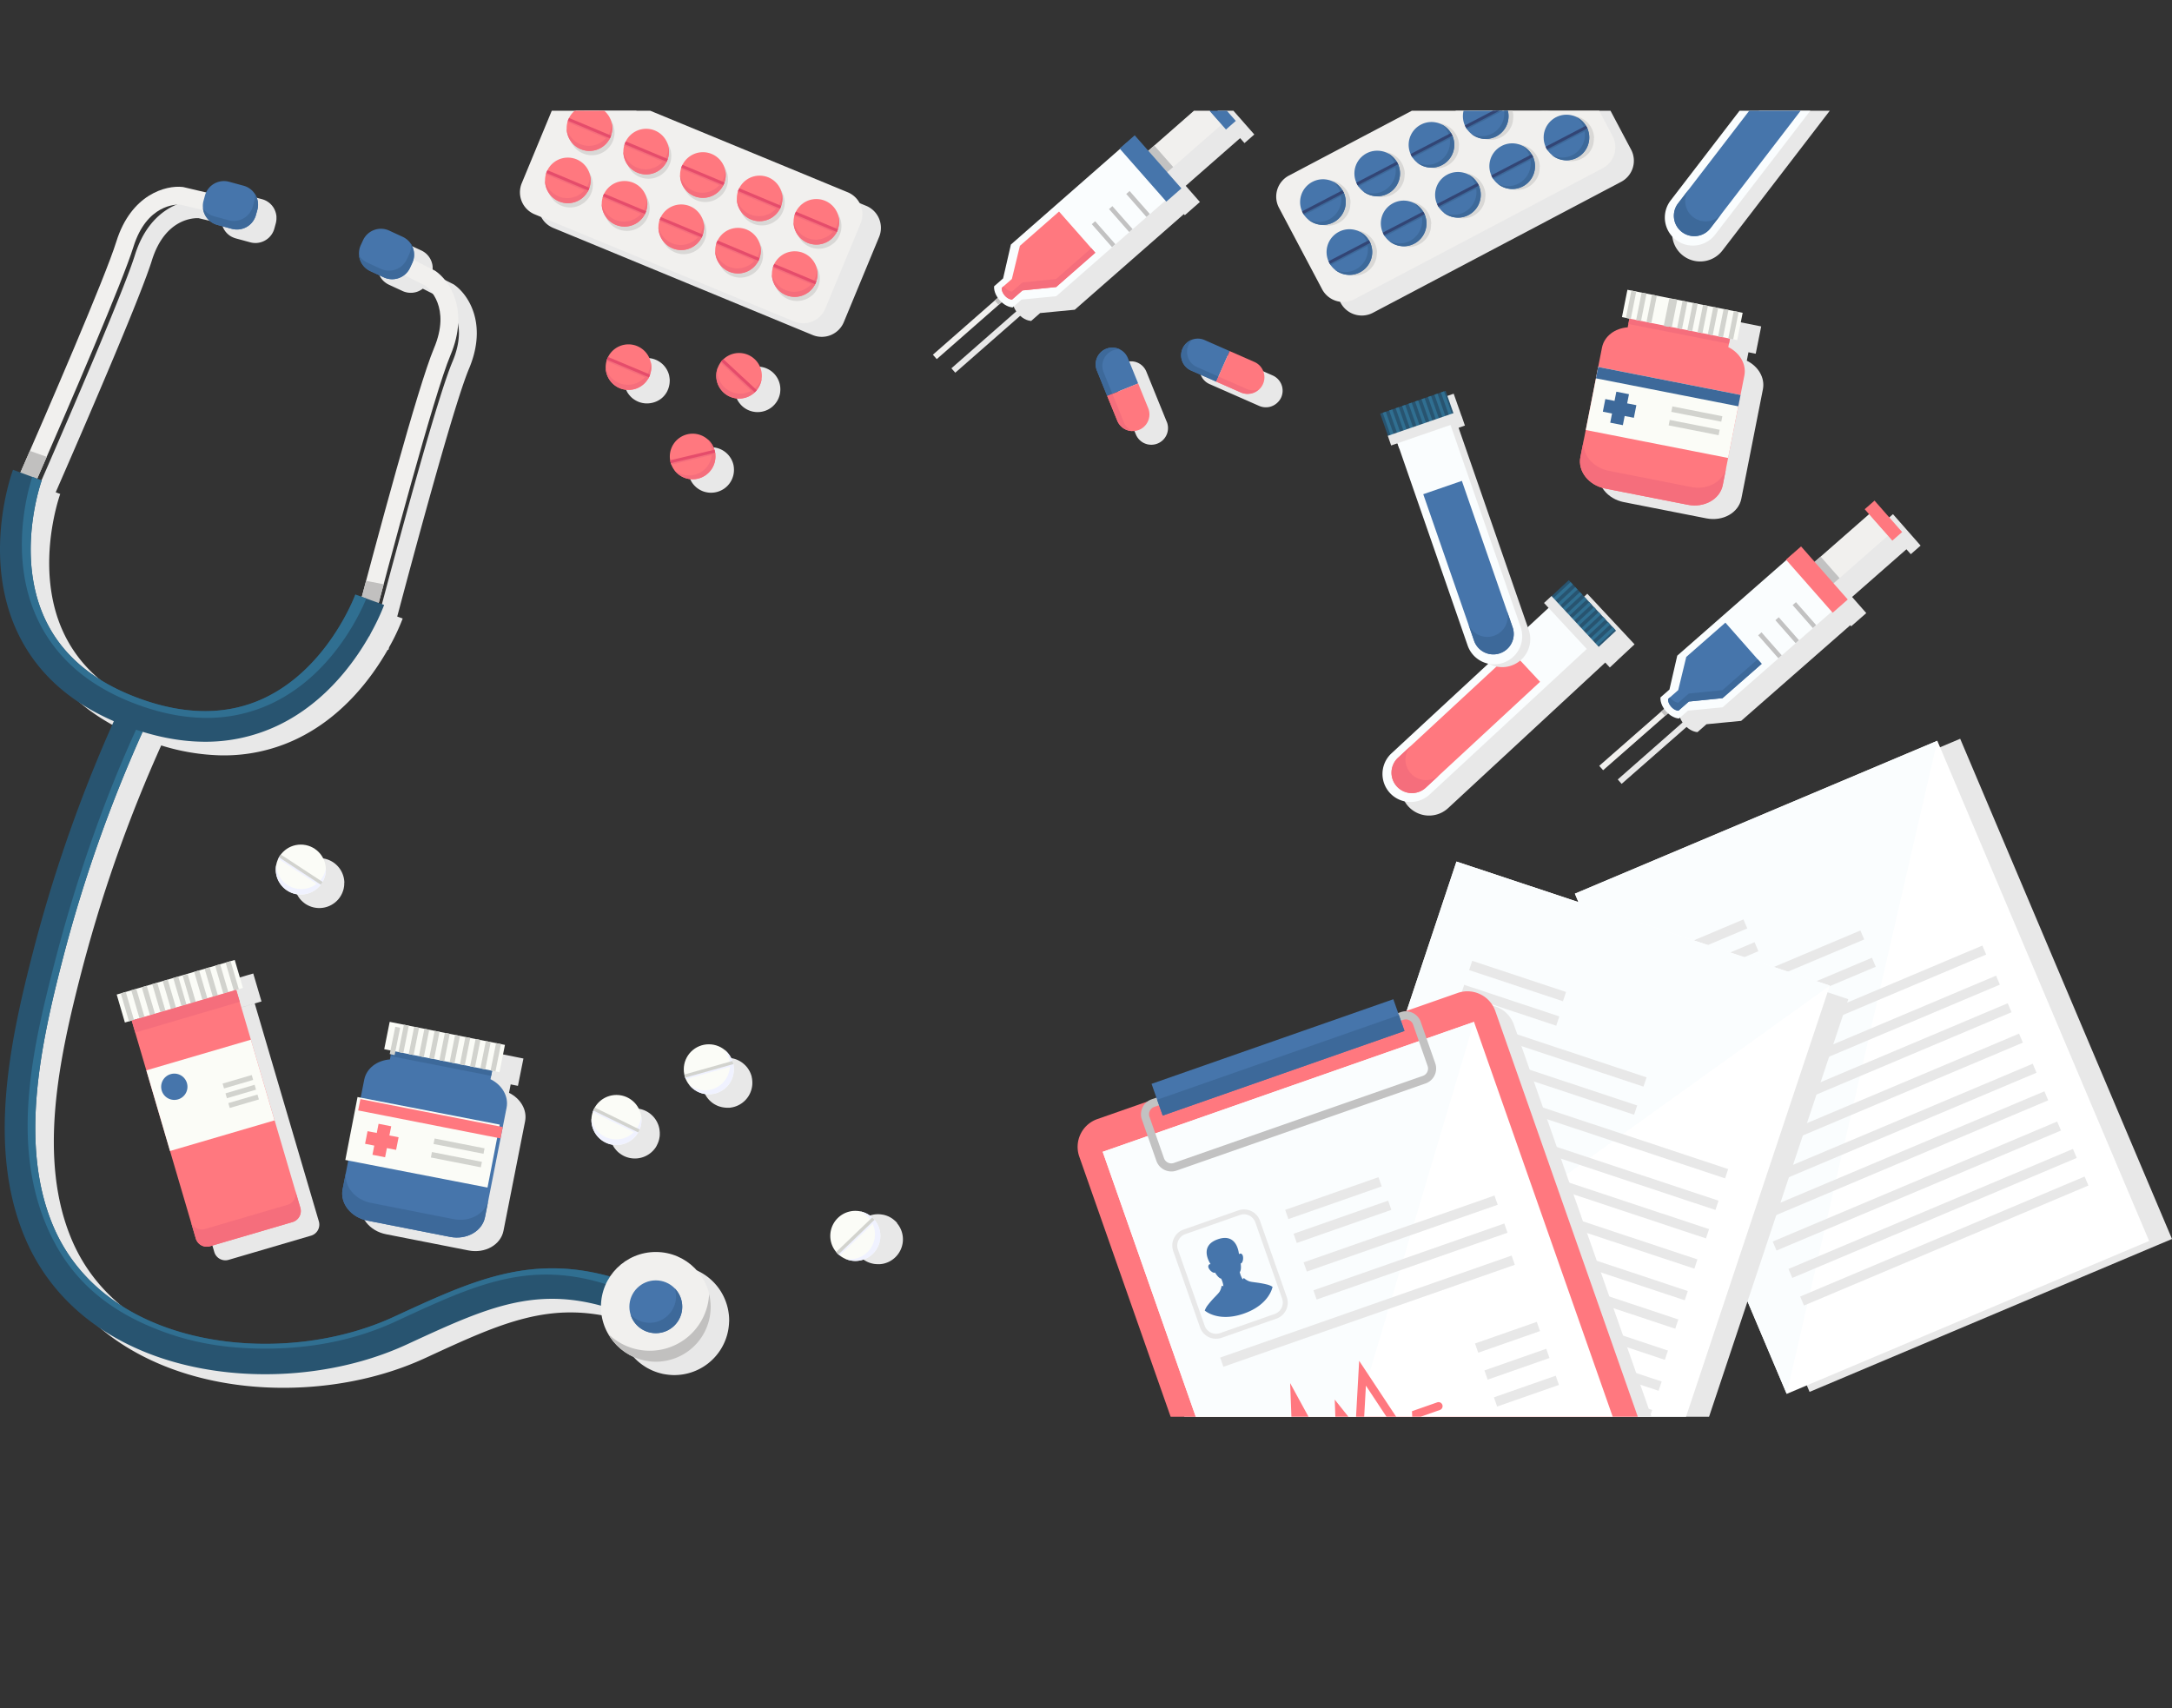 <svg xmlns="http://www.w3.org/2000/svg" xmlns:xlink="http://www.w3.org/1999/xlink" viewBox="0 0 1796.04 1412.76"><rect x="0" y="0" width="1796.04" height="1412.76" fill="#333333" stroke="none"/><defs><style>.cls-1{fill:none;}.cls-2{isolation:isolate;}.cls-3{clip-path:url(#clip-path);}.cls-4,.cls-7{fill:#e8e8e8;}.cls-4{mix-blend-mode:multiply;}.cls-5{fill:#fff;}.cls-6{fill:#fafdfe;}.cls-8{fill:#f1f0ee;}.cls-9{fill:#d9d8d6;}.cls-10{fill:#ff787f;}.cls-11{fill:#f56e7c;}.cls-12{fill:#e54c6b;}.cls-13{fill:#4675ab;}.cls-14{fill:#3d699a;}.cls-15{fill:#324575;}.cls-16{fill:#fbfcf7;}.cls-17{fill:#f0f2ff;}.cls-18{fill:#d2d3ce;}.cls-19{fill:#c1c0bf;}.cls-20{fill:#285470;}.cls-21{fill:#306f91;}.cls-22{fill:#c2c2c2;}</style><clipPath id="clip-path" transform="translate(-103.17 91.56)"><rect class="cls-1" x="1" width="1919" height="1080"/></clipPath></defs><title>homebg</title><g class="cls-2"><g id="Layer_1" data-name="Layer 1"><g class="cls-3"><polygon class="cls-4" points="1620.89 610.91 1321.2 737.36 1321.2 737.36 1321.2 737.36 1496.35 1151.01 1496.35 1151.01 1496.35 1151.01 1496.35 1151.01 1796.04 1024.56 1620.89 610.91"/><polygon class="cls-5" points="1777.12 1026.21 1477.42 1152.66 1302.28 739.01 1601.97 612.57 1777.12 1026.21"/><polygon class="cls-6" points="1302.28 739.01 1477.42 1152.66 1601.97 612.57 1302.28 739.01"/><polygon class="cls-7" points="1444.84 767.74 1369.52 799.51 1366.37 792.07 1441.68 760.29 1444.84 767.74"/><polygon class="cls-7" points="1454.02 786.58 1377.68 818.79 1374.53 811.35 1450.87 779.14 1454.02 786.58"/><polygon class="cls-7" points="1541.52 776.88 1387.45 841.88 1384.31 834.44 1538.37 769.44 1541.52 776.88"/><polygon class="cls-7" points="1717.28 957.53 1482.06 1056.77 1478.91 1049.33 1714.13 950.09 1717.28 957.53"/><polygon class="cls-7" points="1704.24 934.87 1469.02 1034.11 1465.87 1026.67 1701.09 927.43 1704.24 934.87"/><polygon class="cls-7" points="1642.39 789.35 1407.17 888.6 1404.03 881.16 1639.24 781.91 1642.39 789.35"/><polygon class="cls-7" points="1726.94 980.35 1491.72 1079.59 1488.57 1072.15 1723.79 972.91 1726.94 980.35"/><polygon class="cls-7" points="1653.69 814.24 1418.48 913.48 1415.33 906.04 1650.54 806.8 1653.69 814.24"/><polygon class="cls-7" points="1663.36 837.05 1428.14 936.3 1424.99 928.86 1660.21 829.62 1663.36 837.05"/><polygon class="cls-7" points="1672.71 862.19 1437.49 961.43 1434.35 953.99 1669.56 854.75 1672.71 862.19"/><polygon class="cls-7" points="1684.01 887.07 1448.8 986.32 1445.65 978.88 1680.86 879.63 1684.01 887.07"/><polygon class="cls-7" points="1693.68 909.89 1458.46 1009.13 1455.31 1001.69 1690.53 902.45 1693.68 909.89"/><polygon class="cls-7" points="1551.07 799.44 1397.01 864.44 1393.86 857 1547.92 792 1551.07 799.44"/><path class="cls-4" d="M819.42,78.64,604.89-9.94A19.75,19.75,0,0,0,579.1.74L549.91,71.16a19.71,19.71,0,0,0,10.7,25.75l214.53,88.58a19.75,19.75,0,0,0,25.79-10.68l29.19-70.43A19.71,19.71,0,0,0,819.42,78.64Z" transform="translate(-103.17 91.56)"/><path class="cls-4" d="M1451.94,32.17l-35.68-67.38a19.77,19.77,0,0,0-26.68-8.22L1184.32,64.86a19.69,19.69,0,0,0-8.23,26.63l35.68,67.38a19.77,19.77,0,0,0,26.68,8.22L1443.7,58.8A19.69,19.69,0,0,0,1451.94,32.17Z" transform="translate(-103.17 91.56)"/><path class="cls-4" d="M1067.93,257.18l-8.31-20.44-8.53-21A13.78,13.78,0,0,0,1043,208h0a12.17,12.17,0,0,0-1.3-.4l-.07,0c-.41-.1-.83-.18-1.26-.25l-.15,0a11.63,11.63,0,0,0-1.2-.11l-.23,0c-.37,0-.74,0-1.12,0h-.31c-.35,0-.71.07-1.06.12l-.37.05c-.34.06-.69.15-1,.24l-.38.09a14,14,0,0,0-1.38.47,13.78,13.78,0,0,0-7.61,18l8.53,21,8.31,20.45a14.91,14.91,0,0,0,.82,1.65l.24.4a12.52,12.52,0,0,0,1,1.4l.05.07a12.8,12.8,0,0,0,1.24,1.31l.27.25a15.33,15.33,0,0,0,1.36,1.08l0,0a12,12,0,0,0,1.59.93l.22.11a14.45,14.45,0,0,0,3.53,1.15l.13,0a14.8,14.8,0,0,0,1.88.2h0a13.79,13.79,0,0,0,13.25-19Z" transform="translate(-103.17 91.56)"/><path class="cls-4" d="M1162.6,237.08a13.78,13.78,0,0,0-7.07-18.18l-20.22-8.9-20.75-9.14a13.84,13.84,0,0,0-10-.45h0c-.44.15-.87.32-1.3.51h0c-.41.19-.81.39-1.2.62l-.07,0c-.37.22-.73.45-1.08.7l-.12.08c-.32.24-.63.49-.94.76l-.17.15c-.28.25-.54.51-.8.79l-.22.22c-.23.27-.45.54-.67.83-.07.09-.16.19-.23.29-.21.28-.39.59-.58.89l-.21.32a13.36,13.36,0,0,0-.66,1.31,13.78,13.78,0,0,0,7.07,18.18l20.75,9.13,20.22,8.9a13,13,0,0,0,1.75.62l.44.12a14.81,14.81,0,0,0,1.69.33h.08a13.78,13.78,0,0,0,1.81.08h.37a12.37,12.37,0,0,0,1.72-.17h0a12.63,12.63,0,0,0,1.79-.44l.23-.07a13.9,13.9,0,0,0,3.33-1.63l.11-.08a13.84,13.84,0,0,0,1.49-1.16h0A13.85,13.85,0,0,0,1162.6,237.08Z" transform="translate(-103.17 91.56)"/><path class="cls-4" d="M387.91,638.19a1.77,1.77,0,0,0,0-.23s0,0,0,0a20.69,20.69,0,0,0-37.2-11.67h0c-.27.36-.53.72-.78,1.1-.13.19-.24.39-.35.58l-.07.09c0,.06-.05.11-.08.16s-.14.22-.2.33h0v0l-.53,1-.1.2h0a20.52,20.52,0,0,0-1.73,5.22h0a20.35,20.35,0,0,0-.3,2.68c0,.21,0,.42,0,.63a21,21,0,0,0,.09,2.63v0a21.52,21.52,0,0,0,.48,2.62c0,.2.1.41.16.61a19.79,19.79,0,0,0,.83,2.5v0a19.71,19.71,0,0,0,1.21,2.38c.11.19.22.38.34.57a21.63,21.63,0,0,0,1.54,2.19l0,0a19.5,19.5,0,0,0,1.89,2l.51.46a22.59,22.59,0,0,0,2.24,1.73,20.74,20.74,0,0,0,27-3.8h0c.05-.06.09-.12.14-.17.23-.28.46-.58.68-.87l0,0h0l.23-.31.1-.14.07-.1.39-.55c.25-.38.48-.76.7-1.15h0c.1-.17.19-.34.28-.51s.18-.36.27-.54c.2-.39.38-.78.54-1.18.09-.21.18-.42.26-.64.15-.39.28-.79.41-1.19.06-.2.13-.39.18-.59.16-.57.3-1.14.4-1.71,0-.21.07-.43.1-.64q.09-.57.15-1.14c0-.27.05-.54.06-.82s0-.65,0-1S387.92,638.47,387.91,638.19Z" transform="translate(-103.17 91.56)"/><path class="cls-4" d="M724.87,799.61c0-.12-.06-.25-.09-.37l0-.17s0-.08,0-.11c-.05-.22-.1-.44-.16-.66-.12-.44-.26-.86-.41-1.28h0c-.06-.18-.12-.36-.19-.54l-.24-.56c-.17-.41-.34-.8-.53-1.19l-.32-.61c-.2-.37-.41-.73-.63-1.09-.11-.17-.21-.35-.33-.52-.32-.49-.66-1-1-1.42l-.43-.5c-.25-.29-.5-.58-.76-.86s-.38-.39-.58-.58-.47-.45-.72-.67l-.64-.55-.17-.15,0,0a20.68,20.68,0,0,0-33.22,20.39h0c.09.44.19.88.32,1.31.06.22.13.43.2.64l0,.12.06.16.12.37h0v0c.12.35.25.7.39,1l.07.21h0a20.64,20.64,0,0,0,2.8,4.72h0l.16.18c.33.41.68.8,1,1.17l.43.43.92.86.44.38c.45.37.91.73,1.39,1.06l.17.11q.66.45,1.35.84l.5.28c.38.2.76.39,1.15.57l.51.23c.54.23,1.09.45,1.65.64l.12,0q.79.25,1.62.45l.54.12c.43.09.86.16,1.3.22l.54.08c.6.07,1.21.12,1.82.14h0c.6,0,1.2,0,1.8,0l.56,0c.45,0,.91-.1,1.37-.17l.55-.09c.62-.12,1.25-.25,1.87-.43A20.67,20.67,0,0,0,725.1,801h0c0-.08,0-.15,0-.22q-.09-.54-.21-1.08v0Z" transform="translate(-103.17 91.56)"/><path class="cls-4" d="M607.61,847.36c0,.21,0,.42,0,.63a20.57,20.57,0,0,0,.43,2.59v0a22,22,0,0,0,.8,2.54l.24.59a22.45,22.45,0,0,0,1.14,2.37l0,0a21.51,21.51,0,0,0,1.49,2.22l.41.51a21.13,21.13,0,0,0,1.81,2l0,0a21.06,21.06,0,0,0,2.13,1.72c.18.14.37.27.56.39a21.06,21.06,0,0,0,2.44,1.43,20.74,20.74,0,0,0,26.35-7.16h0l.11-.18c.2-.31.38-.63.57-1l0,0h0l.18-.34.09-.15,0-.1c.11-.2.22-.4.32-.6.2-.41.38-.82.55-1.23h0c.08-.17.15-.35.22-.53l.2-.57c.14-.41.27-.83.38-1.24.07-.22.12-.44.18-.66.1-.41.18-.83.25-1.24,0-.2.08-.41.11-.61a17.1,17.1,0,0,0,.18-1.74c0-.22,0-.44,0-.65,0-.39,0-.77,0-1.15s0-.55-.05-.82,0-.65-.09-1-.06-.56-.11-.84a1.81,1.81,0,0,0,0-.23v.05a20.69,20.69,0,0,0-38.38-6.9h0c-.22.39-.44.78-.64,1.19-.1.21-.18.41-.27.62l-.06.1-.06.17c0,.11-.11.23-.16.35h0v0c-.14.34-.28.69-.4,1,0,.07-.06.14-.08.21h0a20.76,20.76,0,0,0-1.06,5.39h0A20.1,20.1,0,0,0,607.61,847.36Z" transform="translate(-103.17 91.56)"/><path class="cls-4" d="M706.12,1001.37c0-1.33,0-2.64-.1-3.94,0-.47-.07-.94-.11-1.4-.08-.85-.2-1.69-.33-2.53-.15-1-.34-2-.56-3-.07-.28-.11-.56-.18-.83v.06A45.32,45.32,0,0,0,623,975.29l-1.42-.38-1.15-.31c-1.82-.48-3.63-.92-5.42-1.34l-1.22-.29c-1.78-.4-3.55-.78-5.3-1.12l-1.17-.23q-2.67-.51-5.3-.93l-1-.15c-1.82-.28-3.63-.54-5.43-.76l-.49-.06a166.57,166.57,0,0,0-34.63-.57l-.47,0c-1.64.15-3.28.33-4.92.52l-1,.12c-1.55.19-3.1.41-4.64.64l-1.18.19c-1.5.24-3,.49-4.5.77l-1.27.24c-1.48.28-2.95.58-4.43.9l-1.26.28c-1.49.33-3,.67-4.46,1l-1.11.28c-1.54.39-3.08.78-4.62,1.2l-.7.2c-8.69,2.41-17.36,5.35-26.14,8.7l-1.37.52c-1.34.51-2.69,1.05-4,1.59l-1.88.74-3.82,1.56-2.14.89-3.68,1.55-2.37,1L477,993.67l-2.58,1.13L471,996.32l-2.84,1.27-3.27,1.47-3.15,1.43-3.06,1.4-3.75,1.72-2.56,1.18-6.28,2.89-2,.92c-58.28,26.9-133.89,29.69-192.61,7.11-42.23-16.24-73-44.53-88.85-81.82-28.45-66.75-10.82-149.55,7.93-221.91q1.59-6.15,3.26-12.27c.4-1.49.82-3,1.23-4.46.72-2.6,1.43-5.19,2.16-7.78.52-1.84,1.06-3.68,1.59-5.51.64-2.22,1.27-4.44,1.93-6.66.6-2.06,1.23-4.11,1.85-6.17s1.19-4,1.8-6c.67-2.21,1.37-4.41,2.06-6.62.57-1.82,1.13-3.64,1.71-5.45.74-2.34,1.5-4.67,2.26-7,.55-1.67,1.09-3.34,1.64-5,.81-2.46,1.64-4.91,2.47-7.36q.76-2.29,1.55-4.59c.88-2.57,1.77-5.15,2.67-7.72l1.47-4.16q1.42-4,2.88-8c.45-1.27.91-2.53,1.38-3.8q1.53-4.17,3.09-8.34l1.27-3.39q1.65-4.35,3.32-8.68l1.16-3c1.18-3,2.36-6,3.57-9,.33-.83.66-1.67,1-2.5,1.26-3.14,2.54-6.29,3.83-9.42l.84-2q2-4.9,4.11-9.81c.22-.5.44-1,.65-1.52q2.19-5.13,4.42-10.25l.4-.88q2.14-4.9,4.34-9.78a179.19,179.19,0,0,0,48,8.18,139,139,0,0,0,62.89-13c38.82-18.14,63.21-51.12,76.41-74.29l.58.15c.19-.71.39-1.48.58-2.22a176.19,176.19,0,0,0,11.23-23.78l-4.52-1.62,4.12-15.45h0c18.08-67.74,44.55-164.15,55.21-189.43,16-38-1.32-62.29-12.72-69.85l-17.89-9c.1-.38.19-.77.27-1.16,0-.18.07-.35.09-.53a14.52,14.52,0,0,0,.19-1.73s0-.08,0-.12a16.28,16.28,0,0,0,0-2s0-.1,0-.16a15.27,15.27,0,0,0-.26-1.78c0-.08,0-.15-.05-.22a16.46,16.46,0,0,0-2.31-5.48h0a16.14,16.14,0,0,0-6.73-5.81l-11.19-5.18a16.28,16.28,0,0,0-21.6,7.91l-1.89,4.06a16.21,16.21,0,0,0,.39,14.4l.1.18a14.37,14.37,0,0,0,.95,1.53,1.4,1.4,0,0,0,.1.16,15.51,15.51,0,0,0,1.26,1.55v0a18,18,0,0,0,1.34,1.28l.41.33c.37.3.76.59,1.17.86l.46.31a18,18,0,0,0,1.73.94l11.2,5.18c.51.23,1,.44,1.54.62a16.28,16.28,0,0,0,9.41.36c.5-.14,1-.29,1.49-.47a15.71,15.71,0,0,0,1.92-.87,16.75,16.75,0,0,0,1.67-1c.26-.18.52-.36.76-.55L470.27,156c2.77,2.09,21.36,17.69,7,51.67-11.56,27.41-39.78,130.64-59.67,205.59l-5.35-1.93c-.21.61-22.48,60.94-75.71,85.81-30,14-64.53,14.09-102.62.22C180.23,477.8,150.21,442,144.73,391c-4.24-39.41,8.13-73.76,8.25-74.08l-3.74-1.39c32.45-74.27,70.93-164.11,79.5-191.66,11-35.34,35.43-35.2,38.69-35l19.18,4.54c.05.24.11.49.18.73a.29.29,0,0,1,0,.09,16.16,16.16,0,0,0,1.83,4.22,1.37,1.37,0,0,0,.13.2,15,15,0,0,0,1.29,1.79l0,0a17.54,17.54,0,0,0,1.53,1.58l.32.27a16.43,16.43,0,0,0,1.68,1.27l.08.06a16.22,16.22,0,0,0,1.93,1l.47.21a16.8,16.8,0,0,0,2.13.76l2.55.69,9.36,2.54a16.23,16.23,0,0,0,4.86.56,13.83,13.83,0,0,0,1.58-.13,15.84,15.84,0,0,0,3.06-.72,16.66,16.66,0,0,0,4.16-2.12,16.16,16.16,0,0,0,6.3-9l1.18-4.32c.15-.57.27-1.14.36-1.7,0-.16,0-.32.06-.48.05-.41.1-.82.12-1.23,0-.16,0-.33,0-.49,0-.41,0-.81,0-1.21,0-.15,0-.3,0-.45,0-.42-.08-.83-.14-1.25,0-.12-.05-.23-.07-.35-.08-.45-.18-.88-.29-1.31,0-.09,0-.18-.08-.27a13.77,13.77,0,0,0-.46-1.37l-.06-.16c-.19-.48-.41-1-.64-1.41a.16.16,0,0,1,0-.07c-.26-.49-.53-1-.83-1.42h0a16.19,16.19,0,0,0-9.32-6.76L308,70a16.28,16.28,0,0,0-19,8.81l-18.66-4.42-.87-.15c-13.6-1.53-42.55,5.94-54.79,45.27-8,25.69-44.35,110.7-71.52,173.16l-2.92,6.69-.1.24-2.24,5.13c-.3.68-.6,1.38-.89,2l-1.6,3.65-6.13-2.27c-1.06,2.87-25.69,71,3.36,133.7,15.21,32.78,42.12,57.67,80,74.17A1208.24,1208.24,0,0,0,146,705.64c-19.8,76.4-38.28,164.11-6.71,238.15,18.64,43.72,54.27,76.75,103,95.5,27.09,10.42,57.41,16,88.23,16.69,42.9,1,86.75-7.2,124.11-24.44l2-.92c61.12-28.21,101.5-46.81,158.72-31.22a45.16,45.16,0,0,0,17,36.15l.36.28q1.75,1.38,3.65,2.59c.33.21.66.43,1,.63.58.36,1.17.69,1.77,1s1.22.63,1.84.93,1.15.56,1.74.82c1,.41,1.91.78,2.89,1.13l1.28.43c1.06.34,2.14.65,3.23.91l.5.14c1.28.29,2.58.5,3.89.68l1,.13c1.35.16,2.72.28,4.11.31h0a45.33,45.33,0,0,0,46.45-44.18Z" transform="translate(-103.17 91.56)"/><path class="cls-4" d="M221.78,765.22l3.39-1h0l2.19-.64,2.92,9.94h0l50.1,170.28a9.55,9.55,0,0,0,11.84,6.45l68.15-20a9.53,9.53,0,0,0,6.46-11.82l-4.21-14.29h0l-17.08-58h0l-19.62-66.68h0l-9.19-31.26h0l-2.93-9.94-15.15,4.45h0l6.69-2,2-.57h0l5.92-1.74,2.75-.81h0l3.39-1-6.81-23.13-5.48,1.6-2,.61h0l-47.87,14h0l-.89.26-7.78,2.28h0l-1.07.32-7.6,2.23h0l-1.25.36-7.41,2.18h0l-1.44.42-7.23,2.12h0l-4.14,1.21h0l-3.39,1Zm66.45-19.48,1-.31-8,2.34h0Zm-8.56,2.51.54-.16-7.57,2.22h0Zm-8.06,2.36h0l-1.07.32Zm26.73-7.83L290,745.23h0l6.81-2Z" transform="translate(-103.17 91.56)"/><path class="cls-4" d="M515.8,779.71h0l-4-.8h0l-4.43-.89h0l-4-.8h0l-4.42-.89h0l-4-.81h0l-4.43-.88h0l-4-.81h0l-4.42-.88h0l-4-.81h0l-4.43-.88h0l-1.38-.28L465,769.56h0l-4-.8h0l-4.42-.89h0l-4-.8h0l-4.43-.89h0l-4-.81h0l-3.31-.66L436.2,787.3l6.13,1.22-1.43,7.23c-10.54.74-19.38,7.31-21.24,16.76l-3.16,16h0l-1.85,9.39h0l-8.43,42.73h0l-4.43,22.43c-2.3,11.67,6.9,23.31,20.56,26l68.27,13.42c13.66,2.68,26.59-4.6,28.89-16.28l2.9-14.68h0l1.53-7.74h0l10.28-52.12h0l3.16-16c1.86-9.45-3.82-18.87-13.29-23.54l.54-2.75h0l.83-4.21,6,1.21L536,783.76l-3.31-.66h0l-4-.81h0Z" transform="translate(-103.17 91.56)"/><path class="cls-4" d="M1547.61,206.7l.54-2.74h0l.83-4.22,6,1.21,4.53-22.59-37.17-7.42h0l-4-.81h0L1497,165.86h0l-1.38-.28-24-4.79h0l-4-.81h0l-3.31-.66-4.53,22.58,6.13,1.23-1.43,7.22c-10.54.74-19.38,7.31-21.24,16.76l-3.64,18.42-1.37,7h0l-8.43,42.72h0l-4.43,22.43c-2.3,11.67,6.9,23.31,20.56,26l68.27,13.42c13.66,2.69,26.59-4.6,28.89-16.27l2.9-14.68h0l1.53-7.75h0l8.43-42.78,5-25.36C1562.76,220.8,1557.08,211.37,1547.61,206.7Z" transform="translate(-103.17 91.56)"/><path class="cls-4" d="M1415.71,399.41l-14.2,13.23-.09-.09-6.19,5.73,3.77,4.05L1269.1,542.67a23.18,23.18,0,1,0,31.57,34l129.9-120.34,3.77,4.06,6.19-5.74-.06-.05,14.32-13.34Z" transform="translate(-103.17 91.56)"/><path class="cls-4" d="M1082.92,86.39l12.46-10.93-11.74-13.34,4.95-4.35h0l40.05-35.1,3.6,4.1,8.12-7.11-22.85-26L1109.39.8,1113,4.9l-45,39.44-11.24-12.77L1044.3,42.49l.29.34-90.2,79.07-6.45,28-7.42,6.51s-.61,4.31,3,9.54l-2.52,2.2h0L889.88,213l3.21,3.64,51.16-44.84h0l2.51-2.21c4.72,4.29,9.09,4.24,9.09,4.24l7.42-6.51,28.65-2.76,90.2-79.07Z" transform="translate(-103.17 91.56)"/><path class="cls-4" d="M619.48,225.73l.09.56a18.57,18.57,0,0,0,.52,2.35v0a18.12,18.12,0,0,0,.86,2.26l.24.53a19.66,19.66,0,0,0,1.17,2.1v0a19.87,19.87,0,0,0,1.48,1.94l.39.45a20.1,20.1,0,0,0,1.75,1.7l0,0a18.48,18.48,0,0,0,2,1.45l.54.33a19.7,19.7,0,0,0,2.29,1.17,18.79,18.79,0,0,0,11,1.11,19.81,19.81,0,0,0,3.47-1A19.05,19.05,0,0,0,650,238a18.72,18.72,0,0,0,4.46-5.2h0l.09-.18c.06-.1.13-.19.18-.29s.19-.4.29-.6v0h0l.15-.31.07-.15a.36.36,0,0,1,0-.09c.08-.19.18-.37.26-.56.16-.38.3-.77.43-1.15h0c0-.17.11-.33.16-.5s.1-.35.16-.53c.1-.38.2-.77.28-1.15,0-.2.09-.41.13-.61.07-.38.12-.76.16-1.13a5.54,5.54,0,0,0,.07-.57c0-.53.08-1.06.08-1.59,0-.2,0-.4,0-.59,0-.35,0-.7-.06-1s-.05-.5-.08-.75-.08-.59-.13-.88-.09-.51-.14-.76a1.18,1.18,0,0,1,0-.2v0a18.85,18.85,0,0,0-35.26-4.28h0c-.19.37-.36.74-.52,1.12-.08.19-.15.38-.22.57l0,.1,0,.15-.13.33h0v0c-.11.32-.22.63-.31,1l-.06.19h0a18.34,18.34,0,0,0-.68,5h0A22.25,22.25,0,0,0,619.48,225.73Z" transform="translate(-103.17 91.56)"/><path class="cls-4" d="M742.47,216.62a18.89,18.89,0,0,0-25.78.13h0q-.45.42-.87.87c-.14.15-.27.31-.41.47l-.07.07a1.13,1.13,0,0,0-.1.13c-.08.09-.16.17-.23.26h0l0,0c-.21.26-.42.52-.61.79l-.13.15h0a18.81,18.81,0,0,0-2.35,4.42h0a19.24,19.24,0,0,0-.67,2.36l-.12.56a18.73,18.73,0,0,0-.31,2.37v0a17.77,17.77,0,0,0,0,2.42c0,.19,0,.39,0,.58a19,19,0,0,0,.37,2.36v0A18.81,18.81,0,0,0,712,237c.07.19.15.37.22.56a18.52,18.52,0,0,0,1.06,2.2v0a19.68,19.68,0,0,0,1.4,2.06l.39.49a19.4,19.4,0,0,0,1.75,1.89,18.89,18.89,0,0,0,24.85.69h0l.15-.13c.25-.21.5-.45.74-.68l0,0v0l.24-.25.12-.11a.27.27,0,0,0,.07-.08c.15-.14.3-.28.44-.43.28-.31.54-.62.8-.93v0c.31-.38.6-.77.88-1.17.11-.15.22-.31.32-.47a18.06,18.06,0,0,0,1.27-2.26c0-.09.07-.17.11-.25a21.63,21.63,0,0,0,.85-2.28c0-.13.08-.25.11-.38a18,18,0,0,0,.52-2.53l0-.12s0,0,0,0A18.78,18.78,0,0,0,742.47,216.62Z" transform="translate(-103.17 91.56)"/><path class="cls-4" d="M686.83,278.82a18.81,18.81,0,0,0-14.19,21.48h0c.07.4.14.8.24,1.2,0,.2.11.4.17.6a.44.44,0,0,0,0,.1.88.88,0,0,0,.05.15l.09.34h0v0c.1.32.2.64.32.95l.06.19h0a18.62,18.62,0,0,0,2.37,4.4h0a20.37,20.37,0,0,0,1.59,1.87l.4.4a19.31,19.31,0,0,0,1.81,1.58l0,0a19.61,19.61,0,0,0,2,1.32l.51.28a19.49,19.49,0,0,0,2.18,1h0a18.41,18.41,0,0,0,2.33.7l.59.12a19.32,19.32,0,0,0,2.42.35h0a17.41,17.41,0,0,0,2.5,0l.62-.05a18.61,18.61,0,0,0,2.54-.4A18.84,18.84,0,0,0,710,295.2h0l0-.19c0-.33-.09-.67-.15-1v0h0c0-.11,0-.23-.07-.34s0-.11,0-.16l0-.1c0-.2-.07-.4-.12-.6-.1-.41-.21-.8-.33-1.19h0c-.14-.48-.3-.94-.48-1.39-.07-.18-.14-.35-.22-.53a19.3,19.3,0,0,0-1.18-2.31l-.15-.23a20.08,20.08,0,0,0-1.43-2c-.08-.1-.16-.21-.25-.31a19.65,19.65,0,0,0-1.82-1.83l-.09-.09,0,0A18.85,18.85,0,0,0,686.83,278.82Z" transform="translate(-103.17 91.56)"/><polygon class="cls-4" points="1528.38 826.25 1219.67 723.68 1219.67 723.68 1219.67 723.68 1077.59 1149.77 1077.59 1149.77 1077.59 1149.77 1077.59 1149.77 1386.3 1252.34 1528.38 826.25"/><polygon class="cls-5" points="1370.99 1241.11 1062.28 1138.53 1204.36 712.45 1513.07 815.02 1370.99 1241.11"/><polygon class="cls-6" points="1204.36 712.45 1062.28 1138.54 1513.07 815.02 1204.36 712.45"/><polygon class="cls-7" points="1292.42 827.98 1214.84 802.2 1217.39 794.53 1294.98 820.31 1292.42 827.98"/><polygon class="cls-7" points="1286.86 848.19 1208.22 822.05 1210.77 814.39 1289.42 840.52 1286.86 848.19"/><polygon class="cls-7" points="1358.98 898.57 1200.29 845.84 1202.84 838.17 1361.54 890.91 1358.98 898.57"/><polygon class="cls-7" points="1371.48 1150.09 1129.19 1069.58 1131.75 1061.91 1374.04 1142.42 1371.48 1150.09"/><polygon class="cls-7" points="1376.68 1124.48 1134.39 1043.97 1136.94 1036.31 1379.24 1116.81 1376.68 1124.48"/><polygon class="cls-7" points="1426.49 974.43 1184.2 893.92 1186.75 886.26 1429.04 966.76 1426.49 974.43"/><polygon class="cls-7" points="1363.65 1173.59 1121.35 1093.08 1123.91 1085.42 1366.2 1165.93 1363.65 1173.59"/><polygon class="cls-7" points="1418.52 1000.57 1176.22 920.06 1178.78 912.39 1421.07 992.9 1418.52 1000.57"/><polygon class="cls-7" points="1410.68 1024.07 1168.39 943.56 1170.94 935.9 1413.23 1016.41 1410.68 1024.07"/><polygon class="cls-7" points="1401.08 1049.11 1158.79 968.61 1161.34 960.94 1403.63 1041.45 1401.08 1049.11"/><polygon class="cls-7" points="1393.11 1075.25 1150.82 994.74 1153.37 987.08 1395.66 1067.59 1393.11 1075.25"/><polygon class="cls-7" points="1385.27 1098.76 1142.98 1018.25 1145.53 1010.59 1387.83 1091.09 1385.27 1098.76"/><polygon class="cls-7" points="1351.23 921.81 1192.54 869.08 1195.09 861.42 1353.79 914.15 1351.23 921.81"/><path class="cls-8" d="M804.11,67.41,589.58-21.17a19.76,19.76,0,0,0-25.79,10.68L534.61,59.93a19.7,19.7,0,0,0,10.7,25.75l214.53,88.58a19.76,19.76,0,0,0,25.79-10.68l29.18-70.43A19.69,19.69,0,0,0,804.11,67.41Z" transform="translate(-103.17 91.56)"/><path class="cls-9" d="M604.92,32.16q.45-.39.87-.81c.15-.14.29-.29.43-.44s.52-.57.76-.87c.13-.14.25-.28.37-.43q.49-.63.93-1.29c.11-.17.2-.35.31-.52s.35-.59.52-.9.23-.44.33-.67.26-.54.37-.81.21-.47.3-.71l.07-.19s0,0,0,0A18.82,18.82,0,0,0,582.92,1.81v0c-.35.21-.7.43-1,.66-.17.11-.33.24-.5.36l-.09.06-.12.1-.28.21h0l0,0c-.26.21-.53.41-.78.63l-.15.13h0a18.6,18.6,0,0,0-3.28,3.78h0l-.11.19c-.26.4-.49.81-.71,1.23-.09.16-.17.33-.25.49q-.26.51-.48,1.05c-.06.16-.13.32-.2.48-.19.5-.37,1-.52,1.51,0,.06,0,.12,0,.18-.13.46-.24.93-.34,1.4l-.09.52c-.07.38-.12.76-.16,1.15l-.06.5c0,.54-.07,1.08-.07,1.61v.12c0,.5,0,1,.08,1.52l.06.5c0,.4.11.79.18,1.19l.09.49a15.66,15.66,0,0,0,.41,1.6s0,0,0,.05c.16.52.35,1,.55,1.53l.21.46c.16.39.34.76.54,1.14.08.15.15.3.24.45.28.5.57,1,.9,1.48a18.78,18.78,0,0,0,7,6.14c.54.28,1.09.53,1.65.76s1.14.42,1.72.58a18,18,0,0,0,1.76.42,18.57,18.57,0,0,0,12-1.7v0l.17-.1c.3-.16.59-.33.88-.5h0c.1,0,.2-.12.3-.18l.14-.08.08-.06c.18-.11.35-.21.52-.33.35-.23.67-.48,1-.73h0l.41-.33Z" transform="translate(-103.17 91.56)"/><path class="cls-10" d="M608,21.69A18.86,18.86,0,1,1,597.91-3,18.88,18.88,0,0,1,608,21.69Z" transform="translate(-103.17 91.56)"/><path class="cls-11" d="M609,10.25a18.87,18.87,0,0,1-37.26,4.15A18.87,18.87,0,0,0,608,21.69,18.58,18.58,0,0,0,609,10.25Z" transform="translate(-103.17 91.56)"/><path class="cls-11" d="M573,7.78c-.2.55-.38,1.11-.54,1.66L606.9,23.89c.29-.49.56-1,.81-1.54l.25-.67L573.26,7.13C573.15,7.34,573.05,7.57,573,7.78Z" transform="translate(-103.17 91.56)"/><path class="cls-12" d="M573.21,7.11c-.16.38-.3.77-.43,1.15l34.71,14.55c.18-.37.35-.74.51-1.12s.3-.76.44-1.15L573.73,6C573.55,6.36,573.38,6.73,573.21,7.11Z" transform="translate(-103.17 91.56)"/><path class="cls-9" d="M651.82,51.52c.3-.26.59-.53.87-.8l.44-.45c.26-.28.51-.57.76-.86l.36-.43c.33-.43.64-.86.93-1.3.11-.17.2-.34.31-.51s.36-.59.52-.9.23-.45.34-.67.25-.54.37-.81.2-.47.29-.71a1.08,1.08,0,0,1,.08-.19l0,0a18.82,18.82,0,0,0-27.24-22.75h0c-.35.21-.7.42-1,.65l-.5.37-.09.06-.12.1-.28.2v0h0l-.78.64-.15.12h0a18.93,18.93,0,0,0-3.28,3.79h0v0l-.11.19c-.25.4-.49.81-.71,1.23-.09.16-.17.32-.25.48-.17.35-.33.7-.47,1.05-.07.16-.14.32-.2.48a14.18,14.18,0,0,0-.52,1.51c0,.06,0,.13,0,.19-.13.46-.24.93-.34,1.4l-.09.51c-.07.39-.12.77-.16,1.16l-.06.5c0,.53-.07,1.07-.07,1.61,0,0,0,.08,0,.11,0,.51,0,1,.08,1.52,0,.17,0,.34,0,.51.05.39.11.79.18,1.18l.09.49c.12.54.25,1.08.41,1.61a.43.43,0,0,1,0,.05c.16.51.35,1,.56,1.52.06.16.13.31.2.47.17.38.35.76.54,1.13l.24.45A16.5,16.5,0,0,0,623.8,48a18.67,18.67,0,0,0,6.94,6.14,16.51,16.51,0,0,0,1.66.75c.56.22,1.13.42,1.71.59a19,19,0,0,0,5.36.75,18.73,18.73,0,0,0,8.4-2h0l.17-.1c.3-.15.59-.32.88-.49h0l.3-.19.14-.07.08-.07.53-.33q.51-.34,1-.72h0l.4-.32C651.55,51.77,651.68,51.64,651.82,51.52Z" transform="translate(-103.17 91.56)"/><path class="cls-10" d="M654.9,41.06a18.86,18.86,0,1,1-10.09-24.65A18.87,18.87,0,0,1,654.9,41.06Z" transform="translate(-103.17 91.56)"/><path class="cls-11" d="M655.91,29.61a18.87,18.87,0,0,1-37.27,4.15,18.87,18.87,0,1,0,37.27-4.15Z" transform="translate(-103.17 91.56)"/><path class="cls-11" d="M619.85,27.15c-.2.55-.38,1.1-.53,1.66L653.8,43.26c.29-.5.56-1,.81-1.54.08-.23.18-.45.25-.68l-34.7-14.55C620.05,26.71,620,26.93,619.85,27.15Z" transform="translate(-103.17 91.56)"/><path class="cls-12" d="M620.12,26.48c-.16.38-.3.76-.44,1.15l34.71,14.54q.27-.54.51-1.11c.16-.38.31-.77.44-1.15L620.63,25.36C620.45,25.73,620.28,26.1,620.12,26.48Z" transform="translate(-103.17 91.56)"/><path class="cls-9" d="M698.73,70.89c.29-.26.58-.53.86-.81s.3-.29.44-.44.51-.57.76-.86.25-.29.36-.44q.5-.63.93-1.29c.11-.17.21-.34.31-.51s.36-.6.52-.9l.34-.68c.13-.26.25-.53.37-.81s.2-.47.29-.71c0-.06.06-.12.08-.19l0,0a18.82,18.82,0,0,0-27.24-22.75h0c-.35.2-.7.42-1,.65l-.49.36-.09.06-.13.1-.28.21h0l0,0c-.27.21-.53.41-.78.63l-.16.13h0a18.6,18.6,0,0,0-3.28,3.78h0l-.12.19c-.25.41-.49.82-.71,1.23-.09.16-.16.33-.25.49-.17.34-.32.69-.47,1.05-.07.16-.14.32-.2.48-.2.5-.37,1-.52,1.51,0,.06,0,.12-.05.18-.13.46-.24.93-.34,1.4l-.09.52c-.06.38-.12.77-.16,1.15,0,.17,0,.34,0,.5,0,.54-.08,1.08-.08,1.62,0,0,0,.07,0,.11,0,.51,0,1,.08,1.52,0,.17,0,.33,0,.5.05.4.11.79.18,1.19l.09.49c.12.54.25,1.07.41,1.6a.08.08,0,0,0,0,.05c.16.52.34,1,.55,1.53.06.16.13.31.2.47.17.38.35.75.54,1.13l.24.45c.28.5.58,1,.91,1.48a18.75,18.75,0,0,0,6.94,6.14c.54.28,1.09.53,1.66.76a17.2,17.2,0,0,0,1.71.58c.58.17,1.17.31,1.76.43a19.87,19.87,0,0,0,3.61.33,18.85,18.85,0,0,0,8.39-2h0l.18-.1c.29-.15.58-.32.87-.49l0,0v0l.29-.19.14-.08.09-.06c.17-.11.35-.21.52-.33.34-.23.67-.48,1-.73h0l.41-.33Z" transform="translate(-103.17 91.56)"/><path class="cls-10" d="M701.81,60.42a18.86,18.86,0,1,1-10.09-24.65A18.89,18.89,0,0,1,701.81,60.42Z" transform="translate(-103.17 91.56)"/><path class="cls-11" d="M702.81,49a18.58,18.58,0,0,1-1.48,7.28,18.87,18.87,0,0,1-35.79-3.13A18.87,18.87,0,1,0,702.81,49Z" transform="translate(-103.17 91.56)"/><path class="cls-11" d="M666.76,46.52a16.72,16.72,0,0,0-.54,1.65L700.7,62.63c.29-.5.56-1,.81-1.55.09-.22.18-.45.26-.67L667.06,45.86C667,46.07,666.86,46.3,666.76,46.52Z" transform="translate(-103.17 91.56)"/><path class="cls-12" d="M667,45.84c-.16.38-.3.77-.44,1.15l34.71,14.55c.18-.37.36-.73.52-1.12s.3-.76.43-1.15l-34.7-14.54C667.35,45.09,667.18,45.46,667,45.84Z" transform="translate(-103.17 91.56)"/><path class="cls-9" d="M745.63,90.25c.3-.26.59-.52.86-.8s.3-.29.44-.45.52-.56.76-.86l.36-.43c.33-.42.64-.85.93-1.3.11-.16.21-.34.31-.51s.36-.59.52-.9.23-.45.34-.67.25-.54.37-.81.2-.47.29-.71c0-.07.06-.13.08-.19s0,0,0,0a18.82,18.82,0,0,0-27.24-22.74v0c-.35.21-.7.42-1,.66-.17.11-.33.24-.49.36L722,61l-.13.1-.28.2v0l0,0q-.41.3-.78.63l-.16.12v0a18.55,18.55,0,0,0-3.27,3.78h0l-.12.19c-.25.4-.49.81-.71,1.23l-.24.49c-.17.34-.33.69-.48,1-.07.16-.14.32-.2.48-.19.5-.37,1-.52,1.52,0,.06,0,.12-.05.18-.13.46-.24.93-.33,1.4,0,.17-.07.34-.1.52-.06.38-.12.76-.16,1.15,0,.17,0,.33-.05.5,0,.54-.07,1.07-.07,1.61v.12c0,.5,0,1,.08,1.52l.06.5c0,.4.1.79.17,1.18,0,.17.06.33.1.49.11.54.24,1.08.4,1.61,0,0,0,0,0,.05.16.51.35,1,.55,1.53.06.15.13.31.2.46.17.38.35.76.55,1.13.07.15.15.31.23.46.28.5.58,1,.91,1.48a18.75,18.75,0,0,0,6.94,6.14,17.59,17.59,0,0,0,1.66.75,17.26,17.26,0,0,0,1.71.59,18,18,0,0,0,1.76.42,18.23,18.23,0,0,0,3.61.33,18.76,18.76,0,0,0,8.4-2h0l.18-.1c.29-.15.58-.32.87-.49h0l.29-.18.14-.08.09-.07.52-.32c.34-.24.67-.48,1-.73h0l.41-.32Z" transform="translate(-103.17 91.56)"/><ellipse class="cls-10" cx="628.14" cy="164.06" rx="18.86" ry="18.83"/><path class="cls-11" d="M749.71,68.34a18.86,18.86,0,0,1-37.26,4.15,18.86,18.86,0,1,0,37.26-4.15Z" transform="translate(-103.17 91.56)"/><path class="cls-11" d="M713.66,65.88a16.9,16.9,0,0,0-.54,1.66L747.6,82c.29-.5.56-1,.81-1.54.09-.23.18-.45.26-.68L714,65.23Z" transform="translate(-103.17 91.56)"/><path class="cls-12" d="M713.92,65.21c-.16.38-.3.76-.43,1.15l34.7,14.55c.18-.37.36-.74.52-1.12s.3-.76.43-1.15l-34.7-14.55C714.26,64.46,714.08,64.83,713.92,65.21Z" transform="translate(-103.17 91.56)"/><path class="cls-9" d="M792.53,109.62q.45-.39.87-.81l.43-.44c.27-.28.52-.57.76-.86l.37-.44q.49-.63.93-1.29c.11-.17.2-.34.3-.51s.36-.6.53-.9l.33-.68c.13-.26.26-.53.37-.81s.2-.47.29-.71a1.08,1.08,0,0,0,.08-.19.08.08,0,0,1,0,0,18.82,18.82,0,0,0-27.24-22.75h0c-.35.2-.7.42-1,.65l-.5.37-.09,0-.12.1-.29.21h0l0,0-.78.63-.15.13h0a18.55,18.55,0,0,0-3.27,3.78h0l-.11.19c-.26.41-.49.82-.72,1.23l-.24.49q-.26.52-.48,1c-.07.16-.14.32-.2.48-.19.5-.37,1-.52,1.51a1.16,1.16,0,0,0,0,.18,14.25,14.25,0,0,0-.34,1.4c0,.18-.06.35-.09.52-.07.38-.12.77-.17,1.15,0,.17,0,.34-.05.51,0,.53-.07,1.07-.07,1.61v.11c0,.51,0,1,.08,1.52l.06.5c0,.4.1.8.18,1.19,0,.16.05.33.09.49.11.54.24,1.07.4,1.6a.17.17,0,0,1,0,.05c.16.52.35,1,.55,1.53.07.16.14.31.2.47.17.38.35.76.55,1.13.08.15.15.3.24.45.27.5.57,1,.9,1.49a18.84,18.84,0,0,0,6.94,6.14c.55.27,1.1.52,1.66.75s1.14.42,1.72.59,1.16.31,1.76.42a19.68,19.68,0,0,0,3.6.33,18.86,18.86,0,0,0,8.4-2h0l.17-.1c.3-.15.59-.32.88-.49l0,0v0l.3-.19.13-.08.09-.06c.18-.11.35-.21.52-.33.34-.23.67-.48,1-.73h0l.41-.33C792.25,109.87,792.39,109.74,792.53,109.62Z" transform="translate(-103.17 91.56)"/><ellipse class="cls-10" cx="675.04" cy="183.42" rx="18.86" ry="18.83"/><path class="cls-11" d="M796.61,87.71a18.86,18.86,0,0,1-37.26,4.15,18.86,18.86,0,1,0,37.26-4.15Z" transform="translate(-103.17 91.56)"/><path class="cls-11" d="M760.56,85.25c-.21.55-.38,1.1-.54,1.65l34.49,14.46a16.17,16.17,0,0,0,.8-1.55c.09-.22.18-.45.26-.67L760.86,84.59Z" transform="translate(-103.17 91.56)"/><path class="cls-12" d="M760.82,84.58c-.16.38-.3.76-.43,1.14l34.7,14.55c.19-.36.36-.73.52-1.11s.3-.77.44-1.15L761.34,83.46C761.16,83.82,761,84.19,760.82,84.58Z" transform="translate(-103.17 91.56)"/><path class="cls-9" d="M587,75.34c.29-.26.58-.52.86-.8l.44-.45c.26-.28.51-.56.76-.86l.36-.43c.33-.42.64-.85.93-1.3.11-.16.21-.34.31-.51s.36-.59.52-.9.23-.45.34-.67.25-.54.37-.81.2-.47.29-.71c0-.07.06-.13.08-.19l0,0A18.82,18.82,0,0,0,565,45l0,0c-.35.21-.69.42-1,.66-.17.11-.33.24-.49.36l-.09.06-.13.1-.28.2v0l0,0q-.4.3-.78.63l-.16.12v0A18.92,18.92,0,0,0,558.76,51h0v0l-.12.19c-.25.4-.49.81-.71,1.23l-.24.49c-.17.34-.33.69-.48,1-.07.16-.14.32-.2.48-.19.5-.37,1-.52,1.52,0,.06,0,.12,0,.18-.13.46-.24.93-.33,1.4,0,.17-.07.34-.1.52-.06.38-.12.76-.16,1.15,0,.17,0,.33-.05.5a14.45,14.45,0,0,0-.07,1.61v.12c0,.5,0,1,.08,1.52,0,.16,0,.33.06.5,0,.4.1.79.17,1.18l.09.49c.12.54.25,1.08.41,1.61,0,0,0,0,0,0,.16.51.34,1,.55,1.53.06.15.13.31.2.46.17.38.35.76.54,1.13l.24.46c.28.5.58,1,.91,1.48a18.75,18.75,0,0,0,6.94,6.14,17.59,17.59,0,0,0,1.66.75,17.26,17.26,0,0,0,1.71.59,18,18,0,0,0,1.76.42,18.23,18.23,0,0,0,3.61.33,18.69,18.69,0,0,0,8.39-2h0l.18-.1c.29-.15.58-.32.87-.49h0l.29-.18.14-.08.09-.07.52-.32c.34-.24.67-.48,1-.73h0l.41-.32Z" transform="translate(-103.17 91.56)"/><ellipse class="cls-10" cx="469.54" cy="149.15" rx="18.86" ry="18.83"/><path class="cls-11" d="M591.11,53.43a18.63,18.63,0,0,1-1.48,7.29,18.87,18.87,0,0,1-35.79-3.14,18.87,18.87,0,1,0,37.27-4.15Z" transform="translate(-103.17 91.56)"/><path class="cls-11" d="M555.06,51a16.9,16.9,0,0,0-.54,1.66L589,67.08c.29-.5.56-1,.81-1.54.09-.23.18-.45.26-.68L555.36,50.32C555.25,50.53,555.16,50.75,555.06,51Z" transform="translate(-103.17 91.56)"/><path class="cls-12" d="M555.32,50.3c-.16.38-.3.76-.44,1.15L589.59,66c.18-.37.36-.74.52-1.12s.3-.76.43-1.15l-34.7-14.55C555.66,49.55,555.48,49.92,555.32,50.3Z" transform="translate(-103.17 91.56)"/><path class="cls-9" d="M633.93,94.71q.45-.39.87-.81l.43-.44c.27-.28.52-.57.76-.86l.37-.44c.32-.42.64-.85.92-1.29.11-.17.21-.34.31-.51s.36-.6.52-.9.23-.45.34-.68.25-.53.37-.81.2-.47.29-.71a1.08,1.08,0,0,0,.08-.19.08.08,0,0,0,0,0,18.82,18.82,0,0,0-27.24-22.75h0c-.35.2-.7.42-1,.65-.18.12-.34.24-.5.37l-.09,0-.13.1-.28.21h0l0,0-.78.63-.16.13h0a18.55,18.55,0,0,0-3.27,3.78h0l-.11.19q-.39.61-.72,1.23l-.24.49q-.26.52-.48,1c-.07.16-.14.32-.2.48-.19.5-.37,1-.52,1.51,0,.06,0,.12,0,.18-.13.47-.24.93-.33,1.4,0,.18-.07.35-.1.52-.06.38-.12.77-.16,1.15,0,.17,0,.34,0,.51-.05.53-.07,1.07-.07,1.61v.11c0,.51,0,1,.08,1.52l.06.5A11.77,11.77,0,0,0,603,84c0,.16,0,.33.09.49.11.54.24,1.07.4,1.6,0,0,0,0,0,0,.16.52.35,1,.55,1.53.06.16.13.31.2.47.17.38.35.76.55,1.13.07.15.15.3.23.45.28.5.58,1,.91,1.49a18.84,18.84,0,0,0,6.94,6.14c.54.27,1.1.52,1.66.75s1.13.42,1.71.59,1.17.31,1.77.42a19.68,19.68,0,0,0,3.6.33,18.86,18.86,0,0,0,8.4-2h0l.18-.1c.29-.15.58-.32.87-.49l0,0v0l.29-.19.14-.08.09-.06c.17-.11.35-.21.52-.33.34-.23.67-.48,1-.73h0l.41-.33C633.65,95,633.79,94.83,633.93,94.71Z" transform="translate(-103.17 91.56)"/><ellipse class="cls-10" cx="516.44" cy="168.51" rx="18.86" ry="18.83"/><path class="cls-11" d="M638,72.8A18.86,18.86,0,0,1,600.75,77,18.86,18.86,0,1,0,638,72.8Z" transform="translate(-103.17 91.56)"/><path class="cls-11" d="M602,70.34q-.32.82-.54,1.65L635.9,86.45c.29-.5.56-1,.81-1.55.09-.22.18-.45.26-.67L602.26,69.68Z" transform="translate(-103.17 91.56)"/><path class="cls-12" d="M602.22,69.66c-.16.39-.3.77-.43,1.15l34.7,14.55c.18-.36.36-.73.52-1.11s.3-.77.43-1.15l-34.7-14.55C602.56,68.91,602.38,69.28,602.22,69.66Z" transform="translate(-103.17 91.56)"/><path class="cls-9" d="M680.83,114.08c.3-.27.59-.53.87-.81l.43-.44c.27-.28.52-.57.76-.87.12-.14.25-.28.37-.43.33-.42.64-.85.93-1.3.11-.16.2-.34.3-.51s.36-.59.53-.9l.33-.67c.13-.27.26-.54.37-.81l.3-.71.07-.19s0,0,0,0a18.82,18.82,0,0,0-27.24-22.74v0c-.35.21-.7.42-1,.66-.17.11-.33.24-.5.36l-.09.06-.12.1-.28.2v0l0,0c-.26.2-.53.41-.78.63l-.15.13h0a18.86,18.86,0,0,0-3.27,3.78h0l-.11.19c-.26.4-.49.81-.72,1.23l-.24.49c-.17.34-.33.69-.48,1-.07.16-.13.32-.2.49-.19.49-.37,1-.52,1.51a1.16,1.16,0,0,0,0,.18c-.13.46-.25.93-.34,1.4,0,.17-.06.34-.09.52-.07.38-.12.76-.17,1.15,0,.17,0,.33,0,.5,0,.54-.07,1.07-.07,1.61v.12c0,.5,0,1,.08,1.52l.06.5c.05.4.11.79.18,1.19,0,.16,0,.32.09.49.11.53.24,1.07.4,1.6,0,0,0,0,0,0,.16.51.35,1,.55,1.53.07.15.14.31.2.46.17.38.35.76.55,1.14.08.15.15.3.24.45.28.5.57,1,.9,1.48a18.7,18.7,0,0,0,7,6.14,18.87,18.87,0,0,0,5.13,1.76,18.57,18.57,0,0,0,12-1.7h0l.17-.09c.3-.16.59-.33.88-.5h0l.3-.18.14-.08.08-.07c.18-.1.35-.21.52-.32.35-.24.67-.48,1-.73h0l.41-.33Z" transform="translate(-103.17 91.56)"/><path class="cls-10" d="M683.91,103.61A18.86,18.86,0,1,1,673.82,79,18.87,18.87,0,0,1,683.91,103.61Z" transform="translate(-103.17 91.56)"/><path class="cls-11" d="M684.91,92.16a18.86,18.86,0,0,1-37.26,4.15,18.86,18.86,0,1,0,37.26-4.15Z" transform="translate(-103.17 91.56)"/><path class="cls-11" d="M648.86,89.7c-.21.55-.38,1.1-.54,1.66l34.49,14.45a17.26,17.26,0,0,0,.8-1.54c.09-.23.18-.45.26-.68L649.16,89.05Z" transform="translate(-103.17 91.56)"/><path class="cls-12" d="M649.12,89c-.16.38-.3.77-.43,1.15l34.7,14.55c.19-.37.36-.74.52-1.12s.3-.76.44-1.15L649.64,87.92C649.46,88.28,649.28,88.65,649.12,89Z" transform="translate(-103.17 91.56)"/><path class="cls-9" d="M727.73,133.44c.3-.26.59-.53.87-.8l.44-.45c.26-.28.51-.57.76-.86l.36-.44q.5-.63.93-1.29c.11-.17.2-.34.31-.51s.35-.6.52-.9.23-.45.34-.67.25-.54.37-.81.2-.47.29-.71a1.67,1.67,0,0,1,.08-.2l0,0a18.82,18.82,0,0,0-27.24-22.75h0c-.35.21-.7.42-1,.65l-.5.37-.09.05-.12.1-.28.21h0l0,0c-.26.21-.53.42-.78.64l-.15.12h0a18.65,18.65,0,0,0-3.28,3.79h0l-.11.2c-.25.4-.49.81-.71,1.23-.09.16-.17.32-.25.48q-.25.53-.48,1.05c-.06.16-.13.32-.2.48-.19.5-.37,1-.52,1.51,0,.06,0,.12,0,.18-.13.47-.24.93-.34,1.41l-.09.51c-.07.38-.12.77-.16,1.15l-.06.51c0,.53-.07,1.07-.07,1.61,0,0,0,.07,0,.11,0,.51,0,1,.07,1.52l.06.51c0,.39.11.79.18,1.18l.09.49a15.83,15.83,0,0,0,.41,1.61s0,0,0,0c.16.52.35,1,.56,1.53.06.16.13.31.2.47.16.38.35.76.54,1.13.08.15.15.3.24.45.28.51.57,1,.9,1.49a18.87,18.87,0,0,0,6.95,6.14,17.42,17.42,0,0,0,1.65.75c.57.22,1.14.42,1.72.59a18,18,0,0,0,1.76.42,18.78,18.78,0,0,0,12-1.7h0l.17-.1c.3-.15.59-.32.88-.49l0,0v0l.3-.19.14-.08.08-.06.53-.33q.51-.35,1-.72h0l.41-.32C727.46,133.69,727.59,133.56,727.73,133.44Z" transform="translate(-103.17 91.56)"/><ellipse class="cls-10" cx="610.25" cy="207.25" rx="18.86" ry="18.83"/><path class="cls-11" d="M731.82,111.53a18.87,18.87,0,0,1-37.27,4.15,18.87,18.87,0,1,0,37.27-4.15Z" transform="translate(-103.17 91.56)"/><path class="cls-11" d="M695.76,109.07c-.2.55-.38,1.1-.53,1.65l34.48,14.46c.29-.5.56-1,.81-1.54.08-.23.17-.45.25-.68l-34.7-14.55C696,108.63,695.86,108.85,695.76,109.07Z" transform="translate(-103.17 91.56)"/><path class="cls-12" d="M696,108.4c-.16.38-.31.76-.44,1.15l34.71,14.54q.27-.54.51-1.11c.16-.38.31-.77.44-1.15l-34.71-14.55C696.36,107.65,696.19,108,696,108.4Z" transform="translate(-103.17 91.56)"/><path class="cls-9" d="M774.63,152.81q.45-.39.87-.81l.44-.44c.26-.28.51-.57.76-.87.12-.14.25-.28.36-.43q.5-.63.93-1.29c.11-.17.2-.35.31-.52s.36-.59.52-.9.23-.44.34-.67.25-.54.37-.81.2-.47.29-.71a1.54,1.54,0,0,1,.08-.19l0,0a18.82,18.82,0,0,0-27.24-22.74v0c-.35.21-.7.43-1,.66-.17.11-.33.24-.5.36l-.09.06-.12.1c-.09.07-.19.13-.28.21h0l0,0c-.27.21-.53.41-.78.63l-.16.13h0a18.6,18.6,0,0,0-3.28,3.78h0l-.12.19c-.25.4-.49.81-.71,1.23-.09.16-.17.33-.25.49-.17.34-.32.69-.47,1-.07.16-.14.32-.2.48-.2.5-.37,1-.52,1.51,0,.06,0,.12-.05.18-.13.46-.24.93-.34,1.4l-.09.52c-.07.38-.12.76-.16,1.15,0,.17,0,.33-.05.5,0,.54-.08,1.08-.08,1.61,0,0,0,.08,0,.12,0,.5,0,1,.08,1.52,0,.17,0,.33.05.5,0,.4.11.79.18,1.19l.09.49c.12.53.25,1.07.41,1.6,0,0,0,0,0,0a14.73,14.73,0,0,0,.55,1.53c.06.15.13.31.2.46.17.39.35.76.54,1.14l.24.45c.28.5.58,1,.91,1.48a18.67,18.67,0,0,0,6.94,6.14c.54.28,1.09.53,1.66.76a17.2,17.2,0,0,0,1.71.58,18,18,0,0,0,1.76.42,19,19,0,0,0,3.61.34,18.73,18.73,0,0,0,8.39-2v0l.17-.1c.3-.16.59-.33.88-.5h0l.29-.18.14-.08.09-.06c.17-.11.35-.21.52-.33.34-.23.67-.48,1-.73h0l.41-.33Z" transform="translate(-103.17 91.56)"/><ellipse class="cls-10" cx="657.15" cy="226.61" rx="18.86" ry="18.83"/><path class="cls-11" d="M778.72,130.9a18.87,18.87,0,0,1-37.27,4.15,18.87,18.87,0,1,0,37.27-4.15Z" transform="translate(-103.17 91.56)"/><path class="cls-11" d="M742.67,128.43c-.21.55-.39,1.11-.54,1.66l34.48,14.45c.29-.49.56-1,.81-1.54.09-.22.18-.45.25-.67L743,127.78C742.86,128,742.77,128.22,742.67,128.43Z" transform="translate(-103.17 91.56)"/><path class="cls-12" d="M742.93,127.76c-.16.38-.3.77-.44,1.15l34.71,14.55c.18-.37.36-.74.52-1.12s.3-.76.43-1.15l-34.7-14.54C743.26,127,743.09,127.38,742.93,127.76Z" transform="translate(-103.17 91.56)"/><path class="cls-8" d="M1374.28-54.66,1169,53.62a19.69,19.69,0,0,0-8.23,26.64l35.67,67.38a19.77,19.77,0,0,0,26.68,8.22L1428.4,47.57a19.68,19.68,0,0,0,8.23-26.63L1401-46.44A19.75,19.75,0,0,0,1374.28-54.66Z" transform="translate(-103.17 91.56)"/><path class="cls-9" d="M1219.93,75.88c0-.39,0-.79-.06-1.18,0-.2,0-.41-.07-.62,0-.38-.11-.75-.18-1.13,0-.19-.06-.37-.1-.56-.12-.52-.25-1-.41-1.54-.06-.19-.13-.37-.19-.56s-.23-.66-.37-1-.19-.46-.3-.68-.25-.54-.39-.81-.23-.45-.36-.67a1.74,1.74,0,0,0-.1-.19.08.08,0,0,1,0,0,18.84,18.84,0,0,0-34.92,6.41h0c-.07.4-.12.81-.16,1.22,0,.21,0,.41,0,.61,0,0,0,.07,0,.11v.16c0,.11,0,.23,0,.35h0v0c0,.33,0,.67,0,1v.2h0a18.71,18.71,0,0,0,.83,4.93h0v0c0,.07.05.13.08.21.14.45.31.89.49,1.33.07.17.14.33.22.5.16.35.32.69.5,1,.08.16.16.31.25.46.26.47.53.93.83,1.37l.11.15c.27.39.56.78.86,1.15l.34.4c.26.3.52.58.79.86l.35.37c.39.37.78.74,1.2,1.08l.09.07c.39.32.8.62,1.22.91l.43.28c.33.21.67.42,1,.62l.44.24c.49.25,1,.5,1.5.71l0,0c.5.21,1,.39,1.54.55l.48.14c.4.12.81.22,1.22.31l.5.1c.57.11,1.14.2,1.73.26a18.87,18.87,0,0,0,9.16-1.42c.56-.24,1.11-.5,1.64-.79s1.05-.61,1.55-.94,1-.7,1.45-1.09a18.53,18.53,0,0,0,6.35-10.3h0c0-.07,0-.13,0-.2.07-.32.12-.65.18-1v0h0c0-.12,0-.23,0-.35a.76.76,0,0,0,0-.16s0-.07,0-.1c0-.21.06-.41.08-.61,0-.41.06-.82.07-1.23h0c0-.17,0-.35,0-.52S1219.94,76.07,1219.93,75.88Z" transform="translate(-103.17 91.56)"/><path class="cls-13" d="M1213.83,66.84a18.86,18.86,0,1,1-25.45-8A18.8,18.8,0,0,1,1213.83,66.84Z" transform="translate(-103.17 91.56)"/><path class="cls-14" d="M1205.64,58.76A18.84,18.84,0,0,1,1185.05,90a18.85,18.85,0,1,0,20.59-31.28Z" transform="translate(-103.17 91.56)"/><path class="cls-14" d="M1180.73,84.89q.43.77.93,1.47l33.16-17.27c-.2-.54-.42-1.08-.67-1.61-.12-.21-.23-.42-.36-.62l-33.37,17.38C1180.52,84.45,1180.63,84.67,1180.73,84.89Z" transform="translate(-103.17 91.56)"/><path class="cls-15" d="M1180.38,84.26c.19.36.4.72.61,1.06L1214.36,68c-.16-.38-.34-.75-.53-1.11s-.4-.72-.61-1.07l-33.37,17.38C1180,83.52,1180.19,83.89,1180.38,84.26Z" transform="translate(-103.17 91.56)"/><path class="cls-9" d="M1264.81,52.21c0-.4,0-.79-.07-1.18l-.06-.62c0-.38-.11-.76-.18-1.13,0-.19-.07-.38-.11-.56-.11-.52-.25-1-.4-1.54-.06-.19-.13-.38-.2-.56s-.23-.66-.36-1l-.3-.69-.39-.8-.36-.68a1.62,1.62,0,0,1-.1-.18v0a18.85,18.85,0,0,0-34.93,6.41h0c-.06.4-.12.81-.16,1.22,0,.2,0,.41,0,.61,0,0,0,.07,0,.11v.16c0,.11,0,.23,0,.34h0v0c0,.34,0,.68,0,1,0,.06,0,.13,0,.2h0a18.77,18.77,0,0,0,.82,4.93h0l.07.21c.15.45.31.9.5,1.33.06.17.14.34.21.5.16.35.33.7.51,1l.24.46c.26.47.54.92.83,1.36a1.53,1.53,0,0,1,.11.16c.28.39.57.77.87,1.15.11.13.22.27.34.4.25.29.51.58.78.86l.36.36c.38.38.78.74,1.19,1.09l.09.06a15,15,0,0,0,1.23.91l.42.28c.34.22.68.43,1,.62.14.08.29.17.44.24.48.26,1,.5,1.49.72l0,0c.5.2,1,.38,1.53.55l.49.14c.4.11.81.22,1.22.31l.5.1a16.19,16.19,0,0,0,1.72.25,18.8,18.8,0,0,0,9.17-1.41c.56-.24,1.1-.51,1.64-.79s1-.61,1.54-1,1-.7,1.45-1.08a18.77,18.77,0,0,0,2.56-2.56,18.57,18.57,0,0,0,3.79-7.75h0l0-.19q.11-.49.18-1v0h0c0-.11,0-.23.05-.34l0-.16v-.11c0-.2.06-.4.08-.61,0-.41.06-.82.08-1.22h0c0-.18,0-.35,0-.53S1264.81,52.4,1264.81,52.21Z" transform="translate(-103.17 91.56)"/><ellipse class="cls-13" cx="1241.98" cy="51.87" rx="18.83" ry="18.86" transform="translate(1084.78 1385.32) rotate(-89.9)"/><path class="cls-14" d="M1250.52,35.09a18.84,18.84,0,0,1-20.59,31.28,18.85,18.85,0,1,0,20.59-31.28Z" transform="translate(-103.17 91.56)"/><path class="cls-14" d="M1225.61,61.21q.44.76.93,1.47l33.16-17.26a17.22,17.22,0,0,0-.68-1.61c-.11-.21-.23-.42-.35-.63l-33.38,17.38C1225.39,60.78,1225.5,61,1225.61,61.21Z" transform="translate(-103.17 91.56)"/><path class="cls-15" d="M1225.25,60.58c.2.37.4.72.61,1.07l33.38-17.38c-.17-.37-.34-.74-.53-1.11s-.4-.72-.61-1.07l-33.38,17.38C1224.89,59.85,1225.06,60.22,1225.25,60.58Z" transform="translate(-103.17 91.56)"/><path class="cls-9" d="M1309.68,28.54c0-.4,0-.79-.07-1.18a6.2,6.2,0,0,0-.06-.62q-.08-.57-.18-1.14c0-.18-.06-.37-.1-.55-.12-.53-.25-1-.41-1.55-.06-.19-.13-.37-.19-.56s-.24-.65-.37-1-.19-.46-.3-.69-.25-.54-.39-.8-.23-.46-.36-.68a1.62,1.62,0,0,0-.1-.18s0,0,0,0a18.84,18.84,0,0,0-34.92,6.41h0c-.07.41-.12.81-.16,1.22,0,.21,0,.41,0,.62,0,0,0,.07,0,.1a.85.85,0,0,0,0,.16c0,.12,0,.23,0,.35h0v0c0,.34,0,.67,0,1v.2h0a18.78,18.78,0,0,0,.83,4.93h0v0a1.8,1.8,0,0,0,.08.21c.14.45.31.89.49,1.33.07.17.14.33.22.5.16.35.32.7.5,1l.24.46c.27.46.54.92.84,1.36l.11.15c.27.4.56.78.86,1.15l.34.41c.26.29.52.58.79.86l.35.36c.39.37.78.74,1.2,1.08l.09.07c.39.32.8.62,1.22.91l.43.28c.33.22.67.42,1,.62l.44.24a15.83,15.83,0,0,0,1.5.71l0,0c.5.21,1,.39,1.53.55l.49.15c.4.11.81.21,1.22.3l.5.11c.57.1,1.14.19,1.73.25a18.77,18.77,0,0,0,9.16-1.42,16.48,16.48,0,0,0,1.64-.79c.53-.29,1.05-.6,1.55-.94s1-.7,1.45-1.08a19.28,19.28,0,0,0,2.55-2.56,18.71,18.71,0,0,0,3.8-7.75h0c0-.06,0-.13,0-.2.07-.32.12-.65.18-1v0h0c0-.11,0-.23,0-.35l0-.15s0-.07,0-.11c0-.2.06-.4.08-.61,0-.41.06-.82.07-1.23h0c0-.17,0-.35,0-.52S1309.69,28.72,1309.68,28.54Z" transform="translate(-103.17 91.56)"/><path class="cls-13" d="M1303.58,19.49a18.86,18.86,0,1,1-25.45-8A18.8,18.8,0,0,1,1303.58,19.49Z" transform="translate(-103.17 91.56)"/><path class="cls-14" d="M1295.39,11.41a18.84,18.84,0,0,1-20.59,31.28,18.85,18.85,0,1,0,20.59-31.28Z" transform="translate(-103.17 91.56)"/><path class="cls-14" d="M1270.48,37.54q.43.76.93,1.47l33.16-17.27c-.2-.54-.42-1.07-.67-1.6-.12-.21-.23-.43-.36-.63l-33.37,17.38C1270.27,37.11,1270.38,37.32,1270.48,37.54Z" transform="translate(-103.17 91.56)"/><path class="cls-15" d="M1270.13,36.91c.19.37.4.72.61,1.07l33.37-17.38c-.16-.37-.34-.74-.53-1.11s-.4-.72-.61-1.07L1269.6,35.8C1269.76,36.17,1269.94,36.54,1270.13,36.91Z" transform="translate(-103.17 91.56)"/><path class="cls-9" d="M1354.56,4.86c0-.39,0-.79-.07-1.18,0-.2,0-.41-.07-.62a10.63,10.63,0,0,0-.18-1.13c0-.19-.06-.37-.1-.56-.11-.52-.25-1-.4-1.54-.06-.19-.14-.37-.2-.56s-.23-.66-.36-1l-.3-.69-.39-.8-.36-.67a1.74,1.74,0,0,1-.1-.19s0,0,0,0a18.85,18.85,0,0,0-34.93,6.41h0c-.06.4-.12.81-.16,1.22,0,.21,0,.41,0,.61,0,0,0,.07,0,.11v.16c0,.11,0,.23,0,.35h0v0c0,.33,0,.67,0,1,0,.07,0,.13,0,.2h0a18.77,18.77,0,0,0,.82,4.93h0c0,.08,0,.14.07.21.15.46.31.9.49,1.34.07.17.15.33.22.5.16.35.33.69.51,1,.08.16.15.31.24.46.26.47.53.93.83,1.37l.11.15c.28.39.57.78.87,1.15.11.14.22.27.34.4.25.3.51.58.78.86l.36.36c.38.38.78.75,1.19,1.09l.09.07c.4.32.81.62,1.23.91l.42.28c.34.21.68.42,1,.62l.43.24c.49.25,1,.5,1.5.71l0,0c.5.21,1,.39,1.53.55l.49.14c.4.12.81.22,1.22.31l.5.1c.56.11,1.14.2,1.72.26a18.92,18.92,0,0,0,9.17-1.42c.56-.24,1.1-.5,1.64-.79s1-.61,1.54-.94a17.15,17.15,0,0,0,1.45-1.09,18.77,18.77,0,0,0,2.56-2.56,18.66,18.66,0,0,0,3.79-7.74h0l0-.2c.07-.32.13-.66.18-1v0h0c0-.12,0-.24.05-.35l0-.16v-.1c0-.21.06-.41.08-.61,0-.41.06-.82.08-1.23h0c0-.17,0-.35,0-.52S1354.56,5.05,1354.56,4.86Z" transform="translate(-103.17 91.56)"/><path class="cls-13" d="M1348.46-4.18a18.82,18.82,0,0,1-8,25.4,18.89,18.89,0,0,1-25.46-8,18.82,18.82,0,0,1,8-25.41A18.88,18.88,0,0,1,1348.46-4.18Z" transform="translate(-103.17 91.56)"/><path class="cls-14" d="M1340.27-12.26a18.7,18.7,0,0,1,4.67,5.78,18.82,18.82,0,0,1-8,25.41,18.87,18.87,0,0,1-17.26.09,18.9,18.9,0,0,0,20.78,2.2,18.81,18.81,0,0,0-.19-33.48Z" transform="translate(-103.17 91.56)"/><path class="cls-14" d="M1315.35,13.87c.3.51.61,1,.94,1.47l33.16-17.27c-.2-.54-.43-1.08-.68-1.61-.12-.21-.23-.42-.35-.62L1315,13.21Z" transform="translate(-103.17 91.56)"/><path class="cls-15" d="M1315,13.24c.2.36.4.72.61,1.06L1349-3.08c-.16-.37-.33-.74-.52-1.1s-.4-.73-.61-1.07l-33.38,17.38C1314.64,12.5,1314.81,12.87,1315,13.24Z" transform="translate(-103.17 91.56)"/><path class="cls-9" d="M1399.43-18.81c0-.4,0-.79-.07-1.18,0-.21,0-.41-.06-.62,0-.38-.11-.76-.18-1.13,0-.19-.06-.38-.1-.56-.12-.52-.25-1-.41-1.54-.06-.19-.13-.38-.2-.56-.11-.33-.23-.66-.36-1s-.2-.46-.3-.69-.25-.54-.39-.8-.23-.46-.36-.68a1.62,1.62,0,0,0-.1-.18.06.06,0,0,1,0,0A18.82,18.82,0,0,0,1382.37-37,18.85,18.85,0,0,0,1362-21.28h0c-.07.4-.12.8-.16,1.22,0,.2,0,.41,0,.61,0,0,0,.07,0,.11a.75.75,0,0,0,0,.15l0,.35h0v0c0,.34,0,.67,0,1v.2h0a18.78,18.78,0,0,0,.83,4.93h0a1.8,1.8,0,0,0,.08.21c.14.45.31.9.49,1.33.07.17.14.34.22.5.16.35.32.7.5,1l.24.46c.27.46.54.92.84,1.36a.83.83,0,0,0,.11.15c.27.4.56.78.86,1.16l.34.4c.26.29.52.58.79.86l.35.36c.39.38.78.74,1.2,1.08l.09.07c.39.32.8.63,1.22.91l.43.28c.33.22.67.43,1,.62.15.08.29.17.44.24.49.26,1,.5,1.49.72l0,0c.5.2,1,.38,1.53.55l.49.14c.4.11.81.22,1.22.3l.5.11a16.37,16.37,0,0,0,1.73.25A18.76,18.76,0,0,0,1388-.95c.56-.24,1.11-.51,1.64-.8s1.05-.6,1.55-.94,1-.7,1.45-1.08a19.28,19.28,0,0,0,2.55-2.56,18.71,18.71,0,0,0,3.8-7.75h0c0-.06,0-.13,0-.19.07-.33.12-.66.18-1v0h0c0-.11,0-.23,0-.34l0-.16s0-.07,0-.11c0-.2.06-.4.08-.61,0-.41.06-.82.07-1.22h0c0-.18,0-.35,0-.53S1399.44-18.63,1399.43-18.81Z" transform="translate(-103.17 91.56)"/><path class="cls-13" d="M1393.33-27.86a18.82,18.82,0,0,1-8,25.41,18.88,18.88,0,0,1-25.45-8,18.8,18.8,0,0,1,8-25.4A18.88,18.88,0,0,1,1393.33-27.86Z" transform="translate(-103.17 91.56)"/><path class="cls-14" d="M1385.14-35.94a18.89,18.89,0,0,1,4.68,5.79,18.8,18.8,0,0,1-8,25.4,18.83,18.83,0,0,1-17.27.09,18.91,18.91,0,0,0,20.78,2.21,18.82,18.82,0,0,0,8-25.41A18.78,18.78,0,0,0,1385.14-35.94Z" transform="translate(-103.17 91.56)"/><path class="cls-14" d="M1360.23-9.81q.43.76.93,1.47l33.16-17.26c-.2-.55-.42-1.08-.67-1.61l-.36-.63-33.37,17.38C1360-10.24,1360.12-10,1360.23-9.81Z" transform="translate(-103.17 91.56)"/><path class="cls-15" d="M1359.88-10.44c.19.37.4.72.61,1.07l33.37-17.38c-.17-.37-.34-.74-.53-1.11s-.4-.72-.61-1.07l-33.37,17.38C1359.51-11.18,1359.69-10.8,1359.88-10.44Z" transform="translate(-103.17 91.56)"/><path class="cls-9" d="M1241.81,117.2c0-.39,0-.79-.07-1.18l-.06-.62c0-.38-.11-.75-.18-1.13,0-.19-.07-.37-.11-.56-.11-.52-.24-1-.4-1.54-.06-.19-.13-.37-.2-.56s-.23-.66-.36-1-.2-.46-.3-.68l-.39-.8-.36-.68c0-.06-.06-.13-.1-.19s0,0,0,0a18.85,18.85,0,0,0-34.93,6.41h0c-.06.4-.12.81-.16,1.22,0,.21,0,.41,0,.61,0,0,0,.08,0,.11a.86.86,0,0,1,0,.16c0,.11,0,.23,0,.35h0v0c0,.33,0,.67,0,1a1.33,1.33,0,0,0,0,.2h0a18.31,18.31,0,0,0,.83,4.93h0v0c0,.07,0,.13.07.21.15.45.32.89.5,1.33.07.17.14.33.22.5.15.35.32.69.5,1l.24.46c.26.47.54.93.84,1.37l.11.15c.27.4.56.78.86,1.15.11.14.23.27.34.4.25.3.51.59.78.86l.36.37c.38.37.78.74,1.2,1.08l.09.07c.39.32.8.62,1.22.91l.42.28c.34.21.68.42,1,.62l.44.24a15.66,15.66,0,0,0,1.49.71l0,0c.5.21,1,.39,1.53.55l.49.14c.4.12.81.22,1.22.31l.5.11c.57.1,1.14.19,1.72.25a18.92,18.92,0,0,0,9.17-1.42c.56-.24,1.11-.5,1.64-.79s1-.6,1.55-.94a17,17,0,0,0,1.44-1.09,18.53,18.53,0,0,0,6.35-10.3h0l0-.2q.11-.48.18-1v0h0c0-.12,0-.23.05-.35l0-.16v-.1c0-.21.07-.41.08-.61,0-.41.06-.82.08-1.23h0c0-.17,0-.35,0-.52S1241.81,117.39,1241.81,117.2Z" transform="translate(-103.17 91.56)"/><path class="cls-13" d="M1235.71,108.16a18.86,18.86,0,1,1-25.45-8A18.81,18.81,0,0,1,1235.71,108.16Z" transform="translate(-103.17 91.56)"/><path class="cls-14" d="M1227.52,100.08a18.84,18.84,0,0,1-20.59,31.28,18.85,18.85,0,1,0,20.59-31.28Z" transform="translate(-103.17 91.56)"/><path class="cls-14" d="M1202.61,126.21q.44.77.93,1.47l33.16-17.27c-.2-.54-.42-1.08-.67-1.61l-.36-.62-33.37,17.38C1202.39,125.77,1202.5,126,1202.61,126.21Z" transform="translate(-103.17 91.56)"/><path class="cls-15" d="M1202.26,125.58c.19.36.39.72.6,1.06l33.38-17.37c-.17-.38-.34-.75-.53-1.11s-.4-.72-.61-1.07l-33.37,17.38C1201.89,124.84,1202.06,125.21,1202.26,125.58Z" transform="translate(-103.17 91.56)"/><path class="cls-9" d="M1286.68,93.53c0-.4,0-.79-.06-1.18,0-.21,0-.41-.07-.62,0-.38-.11-.76-.18-1.13,0-.19-.06-.38-.1-.56-.12-.52-.25-1-.41-1.54,0-.19-.13-.38-.19-.56s-.23-.66-.37-1-.19-.46-.3-.69-.25-.53-.39-.8-.23-.45-.36-.68l-.09-.18a.06.06,0,0,0,0,0,18.85,18.85,0,0,0-34.93,6.41h0c-.07.4-.12.81-.16,1.22,0,.2,0,.41,0,.61,0,0,0,.07,0,.11v.16c0,.11,0,.23,0,.34h0v0c0,.33,0,.67,0,1v.2h0a18.78,18.78,0,0,0,.83,4.93h0l.08.21c.14.45.31.9.49,1.33.07.17.15.34.22.5.16.35.32.7.5,1,.08.15.16.31.25.46.26.47.53.92.83,1.37l.11.15c.27.39.56.78.87,1.15l.33.4c.26.3.52.58.79.86l.35.36c.39.38.78.74,1.2,1.09l.09.07c.39.32.8.62,1.22.9l.43.28c.33.22.68.43,1,.62l.43.25c.49.25,1,.49,1.5.71l0,0c.49.2,1,.38,1.53.55l.48.14c.4.12.81.22,1.22.31l.5.1a16.37,16.37,0,0,0,1.73.25,18.75,18.75,0,0,0,9.16-1.41c.56-.24,1.11-.5,1.64-.79s1.05-.61,1.55-.95,1-.7,1.45-1.08a18.65,18.65,0,0,0,6.35-10.31h0c0-.06,0-.13,0-.19.07-.33.12-.66.18-1v0h0c0-.11,0-.23,0-.34a1.1,1.1,0,0,0,0-.16.41.41,0,0,0,0-.11c0-.2.06-.4.08-.61,0-.41.06-.82.07-1.22h0c0-.18,0-.35,0-.53S1286.69,93.72,1286.68,93.53Z" transform="translate(-103.17 91.56)"/><path class="cls-13" d="M1280.58,84.48a18.86,18.86,0,1,1-25.45-8A18.82,18.82,0,0,1,1280.58,84.48Z" transform="translate(-103.17 91.56)"/><path class="cls-14" d="M1272.4,76.41a18.84,18.84,0,0,1-20.59,31.28,18.85,18.85,0,1,0,20.59-31.28Z" transform="translate(-103.17 91.56)"/><path class="cls-14" d="M1247.48,102.53a16,16,0,0,0,.94,1.47l33.15-17.26c-.2-.54-.42-1.08-.67-1.61-.12-.21-.23-.42-.36-.63l-33.37,17.38C1247.27,102.1,1247.38,102.32,1247.48,102.53Z" transform="translate(-103.17 91.56)"/><path class="cls-15" d="M1247.13,101.9c.19.37.4.72.61,1.07l33.37-17.38c-.16-.37-.34-.74-.53-1.11s-.4-.72-.61-1.07l-33.37,17.38C1246.77,101.17,1246.94,101.54,1247.13,101.9Z" transform="translate(-103.17 91.56)"/><path class="cls-9" d="M1331.56,69.86c0-.4,0-.79-.07-1.18l-.06-.62q-.08-.57-.18-1.14c0-.18-.07-.37-.11-.55a15.1,15.1,0,0,0-.4-1.54c-.06-.2-.13-.38-.2-.57s-.23-.65-.36-1l-.3-.69-.39-.8-.36-.68a1.62,1.62,0,0,1-.1-.18s0,0,0,0a18.85,18.85,0,0,0-34.93,6.41h0c-.06.41-.12.81-.16,1.22,0,.21,0,.41,0,.62,0,0,0,.07,0,.1v.16c0,.12,0,.23,0,.35h0v0c0,.34,0,.67,0,1a1.33,1.33,0,0,0,0,.2h0a18.77,18.77,0,0,0,.82,4.93h0v0l.07.21c.15.45.32.89.5,1.33l.21.5c.16.35.33.7.51,1l.24.46c.26.46.54.92.83,1.36l.11.15c.28.4.57.78.87,1.16.11.13.23.26.34.4s.51.58.78.86l.36.36c.38.37.78.74,1.19,1.08l.1.07c.39.32.8.62,1.22.91l.42.28c.34.22.68.42,1,.62l.44.24a15.66,15.66,0,0,0,1.49.71l0,0c.5.21,1,.39,1.53.55.16.06.33.1.49.15.4.11.81.21,1.22.3l.5.11c.56.1,1.14.19,1.72.25a18.69,18.69,0,0,0,9.17-1.42,17.62,17.62,0,0,0,1.64-.79c.53-.29,1-.6,1.54-.94a17.6,17.6,0,0,0,1.45-1.08,19.35,19.35,0,0,0,2.56-2.56,18.57,18.57,0,0,0,3.79-7.75h0l0-.2c.07-.32.13-.65.18-1v0h0c0-.11,0-.23.05-.35l0-.15v-.11c0-.2.06-.4.08-.61,0-.41.06-.82.08-1.23h0c0-.17,0-.35,0-.52S1331.56,70,1331.56,69.86Z" transform="translate(-103.17 91.56)"/><path class="cls-13" d="M1325.46,60.81a18.86,18.86,0,1,1-25.45-8A18.83,18.83,0,0,1,1325.46,60.81Z" transform="translate(-103.17 91.56)"/><path class="cls-14" d="M1317.27,52.73a18.84,18.84,0,0,1-3.33,31.19,18.84,18.84,0,0,1-17.26.09,18.85,18.85,0,1,0,20.59-31.28Z" transform="translate(-103.17 91.56)"/><path class="cls-14" d="M1292.36,78.86q.44.77.93,1.47l33.16-17.27a17,17,0,0,0-.68-1.6c-.11-.21-.23-.43-.35-.63L1292,78.21C1292.14,78.43,1292.25,78.64,1292.36,78.86Z" transform="translate(-103.17 91.56)"/><path class="cls-15" d="M1292,78.23c.19.37.39.72.6,1.07L1326,61.92c-.17-.37-.34-.74-.53-1.11s-.4-.72-.61-1.07l-33.37,17.38C1291.64,77.49,1291.81,77.86,1292,78.23Z" transform="translate(-103.17 91.56)"/><path class="cls-9" d="M1376.43,46.18c0-.39,0-.79-.06-1.18,0-.2,0-.41-.07-.62,0-.38-.11-.76-.18-1.13,0-.19-.06-.37-.1-.56-.12-.52-.25-1-.41-1.54-.06-.19-.13-.37-.19-.56s-.23-.66-.37-1-.19-.46-.3-.69-.25-.53-.39-.8-.23-.45-.36-.67a1.74,1.74,0,0,0-.1-.19.08.08,0,0,1,0,0A18.84,18.84,0,0,0,1339,43.71h0c-.07.4-.12.81-.16,1.22,0,.21,0,.41,0,.61,0,0,0,.07,0,.11v.16c0,.11,0,.23,0,.35h0v0c0,.33,0,.67,0,1v.2h0a18.78,18.78,0,0,0,.83,4.93h0a1.31,1.31,0,0,0,.08.21c.14.46.31.9.49,1.34.07.17.14.33.22.5.16.35.32.69.5,1,.08.16.16.31.25.46.26.47.53.93.83,1.37l.11.15c.27.39.56.78.86,1.15l.34.4c.26.3.52.58.79.86.12.12.23.25.35.36.39.38.78.75,1.2,1.09l.09.07c.39.32.8.62,1.22.91l.43.28c.33.21.67.42,1,.62l.44.24c.49.25,1,.5,1.5.71l0,0c.5.21,1,.39,1.54.55l.48.14c.4.12.81.22,1.22.31l.5.1c.57.11,1.14.2,1.73.26A18.87,18.87,0,0,0,1365,64c.56-.24,1.11-.5,1.64-.79s1.05-.61,1.55-.94,1-.7,1.45-1.09a18.67,18.67,0,0,0,6.35-10.3h0c0-.07,0-.13,0-.2.07-.32.12-.66.18-1v0h0c0-.12,0-.23,0-.35a.76.76,0,0,0,0-.16s0-.07,0-.1c0-.21.06-.41.08-.61,0-.41.06-.82.07-1.23h0c0-.17,0-.35,0-.52S1376.44,46.37,1376.43,46.18Z" transform="translate(-103.17 91.56)"/><path class="cls-13" d="M1370.33,37.14a18.86,18.86,0,1,1-25.45-8A18.8,18.8,0,0,1,1370.33,37.14Z" transform="translate(-103.17 91.56)"/><path class="cls-14" d="M1362.14,29.06a18.84,18.84,0,0,1-20.59,31.28,18.85,18.85,0,1,0,20.59-31.28Z" transform="translate(-103.17 91.56)"/><path class="cls-14" d="M1337.23,55.19q.43.77.93,1.47l33.16-17.27c-.2-.54-.42-1.08-.67-1.61-.12-.21-.23-.42-.36-.62l-33.37,17.38C1337,54.75,1337.13,55,1337.23,55.19Z" transform="translate(-103.17 91.56)"/><path class="cls-15" d="M1336.88,54.56c.19.36.4.72.61,1.06l33.37-17.38c-.16-.37-.34-.74-.53-1.1s-.4-.72-.61-1.07l-33.37,17.38C1336.52,53.82,1336.69,54.19,1336.88,54.56Z" transform="translate(-103.17 91.56)"/><path class="cls-9" d="M1421.31,22.51c0-.4,0-.79-.07-1.18l-.06-.62c0-.38-.11-.76-.18-1.13,0-.19-.07-.38-.11-.56-.11-.52-.25-1-.4-1.54-.06-.19-.13-.38-.2-.56-.11-.33-.23-.66-.36-1l-.3-.69-.39-.8-.36-.68a1.62,1.62,0,0,1-.1-.18s0,0,0,0A18.85,18.85,0,0,0,1383.86,20h0c-.06.4-.12.8-.16,1.22,0,.2,0,.41,0,.61,0,0,0,.07,0,.11v.15c0,.12,0,.24,0,.35h0v0c0,.34,0,.67,0,1,0,.06,0,.13,0,.2h0a18.77,18.77,0,0,0,.82,4.93h0c0,.07,0,.14.07.21.15.45.31.9.49,1.33.07.17.15.34.22.5.16.35.33.7.51,1l.24.46c.26.47.54.92.83,1.36a1.53,1.53,0,0,1,.11.16c.28.39.57.77.87,1.15.11.13.22.27.34.4.25.29.51.58.78.86l.36.36c.38.38.78.74,1.19,1.08l.09.07c.4.32.81.63,1.23.91l.42.28c.34.22.68.43,1,.62.14.08.29.17.44.24.48.26,1,.5,1.49.72l0,0c.5.2,1,.38,1.53.55l.49.14c.4.11.81.22,1.22.31l.5.1a16.19,16.19,0,0,0,1.72.25,18.8,18.8,0,0,0,9.17-1.41c.56-.24,1.1-.51,1.64-.8a16.25,16.25,0,0,0,1.54-.94c.5-.34,1-.7,1.45-1.08A19.35,19.35,0,0,0,1417,35a18.57,18.57,0,0,0,3.79-7.75h0l0-.19q.11-.5.18-1v0h0c0-.11,0-.23.05-.34l0-.16v-.11c0-.2.06-.4.08-.61,0-.41.06-.82.08-1.22h0c0-.18,0-.35,0-.53S1421.31,22.69,1421.31,22.51Z" transform="translate(-103.17 91.56)"/><ellipse class="cls-13" cx="1398.48" cy="22.17" rx="18.86" ry="18.83" transform="translate(-103.19 92.97) rotate(-0.06)"/><path class="cls-14" d="M1407,5.38a18.85,18.85,0,0,1-20.59,31.29A18.85,18.85,0,1,0,1407,5.38Z" transform="translate(-103.17 91.56)"/><path class="cls-14" d="M1382.11,31.51q.44.77.93,1.47l33.16-17.26a17.22,17.22,0,0,0-.68-1.61c-.11-.21-.23-.42-.35-.63l-33.38,17.38C1381.89,31.08,1382,31.3,1382.11,31.51Z" transform="translate(-103.17 91.56)"/><path class="cls-15" d="M1381.75,30.88c.2.37.4.72.61,1.07l33.38-17.38c-.17-.37-.34-.74-.53-1.11s-.4-.72-.61-1.07l-33.38,17.38C1381.39,30.15,1381.56,30.52,1381.75,30.88Z" transform="translate(-103.17 91.56)"/><path class="cls-13" d="M1044.32,225.51l-8.53-21a13.81,13.81,0,0,0-25.6,10.37l8.52,21Z" transform="translate(-103.17 91.56)"/><path class="cls-10" d="M1018.71,235.88l8.32,20.44a13.81,13.81,0,0,0,25.6-10.37l-8.31-20.44Z" transform="translate(-103.17 91.56)"/><path class="cls-14" d="M1023,234.15l-7.27-17.89a13.79,13.79,0,0,1,13.25-19,13.79,13.79,0,0,0-18.77,17.6l8.52,21Z" transform="translate(-103.17 91.56)"/><path class="cls-11" d="M1039.37,264.91a13.72,13.72,0,0,1-6.82-7.23L1023,234.15l-4.27,1.73,8.32,20.44A13.78,13.78,0,0,0,1039.37,264.91Z" transform="translate(-103.17 91.56)"/><path class="cls-13" d="M1120,198.76l-20.75-9.13a13.79,13.79,0,1,0-11.15,25.23l20.76,9.14Z" transform="translate(-103.17 91.56)"/><path class="cls-10" d="M1108.86,224l20.22,8.9a13.8,13.8,0,1,0,11.15-25.24l-20.23-8.9Z" transform="translate(-103.17 91.56)"/><path class="cls-14" d="M1110.71,219.79,1093,212a13.76,13.76,0,0,1-3.71-22.82,13.77,13.77,0,0,0-1.21,25.68l20.76,9.14Z" transform="translate(-103.17 91.56)"/><path class="cls-11" d="M1143.94,230.49a13.78,13.78,0,0,1-10-.45l-23.28-10.25-1.85,4.21,20.22,8.9A13.84,13.84,0,0,0,1143.94,230.49Z" transform="translate(-103.17 91.56)"/><ellipse class="cls-16" cx="248.74" cy="719.1" rx="20.72" ry="20.68"/><path class="cls-17" d="M372.61,626.73a20.72,20.72,0,0,1-41.07-3,20.71,20.71,0,1,0,41.07,3Z" transform="translate(-103.17 91.56)"/><path class="cls-17" d="M334.18,616.87c-.34.55-.64,1.11-.92,1.68l34.34,22.5c.41-.48.81-1,1.18-1.51.14-.22.28-.45.41-.68l-34.56-22.63Z" transform="translate(-103.17 91.56)"/><path class="cls-18" d="M334.59,616.2c-.25.38-.48.76-.7,1.15L368.45,640c.27-.36.53-.72.78-1.1s.48-.76.7-1.15L335.38,615.1C335.11,615.46,334.84,615.82,334.59,616.2Z" transform="translate(-103.17 91.56)"/><ellipse class="cls-16" cx="586.14" cy="884.24" rx="20.72" ry="20.68"/><path class="cls-17" d="M702.27,776.55a20.7,20.7,0,0,1-29.18,29,20.7,20.7,0,1,0,29.18-29Z" transform="translate(-103.17 91.56)"/><path class="cls-17" d="M669.61,799.05a18.27,18.27,0,0,0,.67,1.79l39.53-11.13a17.65,17.65,0,0,0-.37-1.87c-.08-.26-.15-.51-.24-.76l-39.78,11.2C669.47,798.53,669.54,798.79,669.61,799.05Z" transform="translate(-103.17 91.56)"/><path class="cls-18" d="M669.37,798.29c.12.44.27.86.41,1.28l39.79-11.19c-.1-.44-.2-.88-.32-1.31s-.27-.87-.42-1.29L669.05,797C669.15,797.42,669.25,797.85,669.37,798.29Z" transform="translate(-103.17 91.56)"/><path class="cls-4" d="M845.08,919.83l-.26-.28a1.71,1.71,0,0,0-.11-.14l-.08-.08c-.15-.17-.3-.34-.46-.5-.31-.33-.64-.64-1-.94h0c-.14-.13-.28-.26-.43-.38s-.31-.26-.47-.39c-.34-.27-.68-.54-1-.79l-.57-.39c-.35-.23-.71-.45-1.07-.66l-.54-.31c-.52-.28-1-.54-1.57-.77-.2-.09-.41-.16-.61-.24-.36-.14-.72-.28-1.08-.4l-.79-.24-.94-.25c-.28-.06-.55-.13-.83-.18l-.22,0,0,0a20.65,20.65,0,0,0-19.67,33.61v0c.29.34.59.68.9,1,.16.17.32.32.49.47l.08.09.13.11.27.27h0l0,0c.27.25.55.5.83.73.06,0,.11.1.16.14h0a20.71,20.71,0,0,0,4.7,2.85h0l.23.09c.48.2,1,.38,1.46.54.19.07.39.12.58.18.4.12.81.23,1.22.32l.56.13c.58.12,1.15.22,1.74.29h.2c.53.06,1.05.09,1.58.11h.58c.42,0,.85,0,1.28,0l.55,0a17.27,17.27,0,0,0,1.76-.22l.13,0c.54-.1,1.09-.22,1.63-.37l.54-.15c.42-.12.84-.26,1.25-.41l.51-.19c.57-.22,1.12-.46,1.67-.73l0,0c.53-.27,1.05-.57,1.56-.89.16-.09.32-.2.47-.3.39-.25.76-.51,1.13-.79l.45-.34c.49-.4,1-.81,1.44-1.26a20.63,20.63,0,0,0,2.31-27.15h0l-.14-.17c-.22-.3-.46-.58-.7-.86l0,0Z" transform="translate(-103.17 91.56)"/><path class="cls-16" d="M825.37,916.13a20.69,20.69,0,1,1-29.29-.58A20.64,20.64,0,0,1,825.37,916.13Z" transform="translate(-103.17 91.56)"/><path class="cls-17" d="M814.25,910.14a20.68,20.68,0,0,1-12,39.3,20.68,20.68,0,1,0,12-39.3Z" transform="translate(-103.17 91.56)"/><path class="cls-17" d="M796.07,945.35c.47.45.95.86,1.44,1.26l29.6-28.42c-.37-.5-.77-1-1.2-1.48l-.57-.55-29.8,28.6C795.71,945,795.9,945.15,796.07,945.35Z" transform="translate(-103.17 91.56)"/><path class="cls-18" d="M795.51,944.79c.31.33.64.64,1,.94l29.79-28.6c-.29-.34-.58-.68-.9-1s-.64-.64-1-.94l-29.79,28.6C794.9,944.13,795.19,944.46,795.51,944.79Z" transform="translate(-103.17 91.56)"/><path class="cls-16" d="M631.55,843.69A20.71,20.71,0,1,1,622,816,20.73,20.73,0,0,1,631.55,843.69Z" transform="translate(-103.17 91.56)"/><path class="cls-17" d="M633.37,831.2a20.72,20.72,0,0,1-41.11,2.22,20.71,20.71,0,1,0,41.11-2.22Z" transform="translate(-103.17 91.56)"/><path class="cls-17" d="M594,826.25c-.26.59-.49,1.18-.69,1.78l36.89,18c.35-.53.68-1.07,1-1.64.11-.24.22-.48.32-.72l-37.14-18.12C594.24,825.78,594.12,826,594,826.25Z" transform="translate(-103.17 91.56)"/><path class="cls-18" d="M594.33,825.53c-.2.41-.38.82-.55,1.23l37.14,18.12c.22-.39.43-.78.63-1.19s.38-.82.55-1.24L595,824.34C594.74,824.73,594.53,825.12,594.33,825.53Z" transform="translate(-103.17 91.56)"/><path class="cls-8" d="M129.76,313.85,116.23,308c27.09-61.89,73.9-170.11,83.1-199.68,12.23-39.33,41.19-46.8,54.79-45.27l.87.15L292.35,72,289,86.34l-36.83-8.71c-3.25-.2-27.69-.33-38.69,35C204.5,141.37,163,237.92,129.76,313.85Z" transform="translate(-103.17 91.56)"/><path class="cls-8" d="M409,434.66l-14.28-3.74c19.49-74.2,54.15-203.32,67.3-234.48,14.33-34-4.26-49.59-7-51.67l-33.78-17,6.64-13.16,35.06,17.7c11.4,7.56,28.73,31.89,12.72,69.85C462.34,233.61,424.6,375.23,409,434.66Z" transform="translate(-103.17 91.56)"/><path class="cls-19" d="M405.86,388.75c-4,15.15-7.83,29.47-11.16,42.17L409,434.66c3.07-11.67,7-26.52,11.41-43.07Z" transform="translate(-103.17 91.56)"/><path class="cls-19" d="M127.86,281.28c-4.13,9.5-8.06,18.49-11.63,26.67l13.53,5.9c3.93-9,8-18.23,12.06-27.63Z" transform="translate(-103.17 91.56)"/><path class="cls-20" d="M315.28,1044.75c-30.82-.74-61.14-6.27-88.22-16.69-48.77-18.75-84.41-51.78-103-95.51-31.56-74-13.08-161.74,6.72-238.14A1209,1209,0,0,1,202.8,492.72l23,10.56a1182.8,1182.8,0,0,0-70.57,197.46c-18.76,72.37-36.39,155.17-7.93,221.92,15.9,37.29,46.62,65.58,88.85,81.82,58.72,22.58,134.32,19.79,192.61-7.11l2-.92c72.4-33.42,124.7-57.55,209.69-20.7l-10.09,23.18c-74.58-32.34-117.64-12.47-189,20.46l-2,.92C402,1037.55,358.18,1045.79,315.28,1044.75Z" transform="translate(-103.17 91.56)"/><path class="cls-21" d="M615.89,974.38l3-6.9c-72.7-24.26-122-1.52-188.12,29l-2,.92c-58.29,26.9-133.89,29.69-192.61,7.11-42.23-16.24-72.95-44.53-88.85-81.82-28.46-66.75-10.83-149.55,7.93-221.92A1182.82,1182.82,0,0,1,221.6,512.53l-5.16-2.37c-28.26,61.37-51,128.35-67.72,192.86-18.62,71.86-36.6,149.82-6.91,219.46,17.53,41.12,47.27,68.35,93.14,86,25.48,9.79,51.11,14.4,80.09,15.1,40.36,1,79.61-5.9,114.75-22.11l1.88-.87C498.77,969.62,544.81,947.76,615.89,974.38Z" transform="translate(-103.17 91.56)"/><path class="cls-13" d="M304.55,62l-11.91-3.24a16.27,16.27,0,0,0-20,11.41l-1.18,4.32a16.24,16.24,0,0,0,11.43,19.93l11.9,3.23a16.28,16.28,0,0,0,20-11.4L316,81.92A16.22,16.22,0,0,0,304.55,62Z" transform="translate(-103.17 91.56)"/><path class="cls-13" d="M425,99.12l11.2,5.18a16.22,16.22,0,0,1,7.91,21.56l-1.88,4.06a16.28,16.28,0,0,1-21.6,7.91l-11.19-5.18a16.22,16.22,0,0,1-7.92-21.56l1.88-4.06A16.28,16.28,0,0,1,425,99.12Z" transform="translate(-103.17 91.56)"/><path class="cls-20" d="M269.11,521.76q-28.34-.69-59.14-11.89c-44.66-16.26-75.84-42.92-92.68-79.25-29.06-62.67-4.42-130.83-3.36-133.7l23.75,8.76c-.12.33-12.49,34.68-8.26,74.08,5.48,51,35.5,86.81,89.22,106.37,38.1,13.87,72.62,13.8,102.62-.22,53.23-24.87,75.5-85.2,75.72-85.81l23.82,8.56c-1,2.88-26.15,70.87-88.8,100.14A139,139,0,0,1,269.11,521.76Z" transform="translate(-103.17 91.56)"/><path class="cls-21" d="M406.08,403.37,397,400.1c-.22.61-22.49,60.94-75.72,85.81-30,14-64.52,14.09-102.62.22-53.72-19.56-83.74-55.35-89.22-106.37-4.23-39.4,8.14-73.75,8.26-74.08l-7.85-2.89c-4.4,13.67-19,67.33,4.13,117.16,15.17,32.72,43.26,56.74,83.47,71.38q27.72,10.1,53.27,10.71a125.18,125.18,0,0,0,56.65-11.67C377.17,467.09,400.63,416.65,406.08,403.37Z" transform="translate(-103.17 91.56)"/><path class="cls-14" d="M313.86,68.76a16.17,16.17,0,0,1-.46,6.08l-1.18,4.32a16.27,16.27,0,0,1-20,11.41l-11.91-3.24A16.17,16.17,0,0,1,271,80.57a16.25,16.25,0,0,0,11.89,13.85l11.9,3.23a16.28,16.28,0,0,0,20-11.4L316,81.92A16.1,16.1,0,0,0,313.86,68.76Z" transform="translate(-103.17 91.56)"/><path class="cls-14" d="M442.88,110.11a16,16,0,0,1-1.39,8.66l-1.88,4.07a16.29,16.29,0,0,1-21.6,7.9l-11.19-5.18a16.16,16.16,0,0,1-6.74-5.81,16.22,16.22,0,0,0,9.31,12.9l11.19,5.18a16.28,16.28,0,0,0,21.6-7.91l1.88-4.06A16.17,16.17,0,0,0,442.88,110.11Z" transform="translate(-103.17 91.56)"/><ellipse class="cls-8" cx="542.29" cy="1080.6" rx="45.37" ry="45.29"/><ellipse class="cls-13" cx="542.29" cy="1080.6" rx="21.85" ry="21.81"/><path class="cls-14" d="M661.14,973.86a21.84,21.84,0,0,1-36.48,21.82,21.84,21.84,0,1,0,36.48-21.82Z" transform="translate(-103.17 91.56)"/><path class="cls-19" d="M689.54,978.42a49.15,49.15,0,0,1-83.45,33,45.29,45.29,0,0,0,83.45-33Z" transform="translate(-103.17 91.56)"/><path class="cls-10" d="M212.05,752.36l53,180.21A9.52,9.52,0,0,0,276.91,939l68.15-20a9.5,9.5,0,0,0,6.46-11.81L298.5,727Z" transform="translate(-103.17 91.56)"/><rect class="cls-16" x="232.16" y="779.47" width="90.08" height="69.51" transform="translate(-321.06 202.44) rotate(-16.34)"/><rect class="cls-16" x="201.02" y="716.06" width="101.71" height="24.11" transform="translate(-297.86 191.84) rotate(-16.34)"/><rect class="cls-18" x="206.37" y="728.77" width="4.31" height="24.11" transform="translate(-303.2 180.16) rotate(-16.34)"/><rect class="cls-18" x="215.04" y="726.23" width="4.31" height="24.11" transform="translate(-302.12 182.49) rotate(-16.34)"/><rect class="cls-18" x="223.71" y="723.69" width="4.31" height="24.11" transform="translate(-301.07 184.84) rotate(-16.34)"/><rect class="cls-18" x="232.38" y="721.15" width="4.31" height="24.11" transform="translate(-299.99 187.17) rotate(-16.34)"/><rect class="cls-18" x="241.04" y="718.61" width="4.31" height="24.11" transform="translate(-298.91 189.49) rotate(-16.34)"/><rect class="cls-18" x="249.71" y="716.06" width="4.31" height="24.11" transform="translate(-297.83 191.82) rotate(-16.34)"/><rect class="cls-18" x="258.38" y="713.52" width="4.31" height="24.11" transform="matrix(0.96, -0.28, 0.28, 0.96, -296.78, 194.16)"/><rect class="cls-18" x="267.05" y="710.98" width="4.31" height="24.11" transform="translate(-295.73 196.51) rotate(-16.34)"/><rect class="cls-18" x="275.72" y="708.44" width="4.31" height="24.11" transform="translate(-294.68 198.85) rotate(-16.34)"/><rect class="cls-18" x="284.39" y="705.9" width="4.31" height="24.11" transform="translate(-293.6 201.18) rotate(-16.34)"/><rect class="cls-18" x="293.05" y="703.36" width="4.31" height="24.11" transform="translate(-292.54 203.53) rotate(-16.34)"/><rect class="cls-11" x="211.69" y="739.47" width="90.08" height="10.36" transform="translate(-302.93 194.31) rotate(-16.4)"/><rect class="cls-18" x="292.08" y="817" width="25.11" height="4.2" transform="translate(-321.32 210.36) rotate(-16.34)"/><rect class="cls-18" x="289.71" y="808.93" width="25.11" height="4.2" transform="translate(-319.15 209.37) rotate(-16.34)"/><rect class="cls-18" x="287.34" y="800.87" width="25.11" height="4.2" transform="translate(-316.98 208.37) rotate(-16.34)"/><path class="cls-13" d="M257.74,804.06a10.87,10.87,0,1,1-13.5-7.36A10.85,10.85,0,0,1,257.74,804.06Z" transform="translate(-103.17 91.56)"/><path class="cls-11" d="M340.86,904.75l-68.15,20a9.54,9.54,0,0,1-11.84-6.45l4.21,14.29A9.52,9.52,0,0,0,276.91,939l68.15-20a9.5,9.5,0,0,0,6.46-11.81l-4.2-14.29A9.52,9.52,0,0,1,340.86,904.75Z" transform="translate(-103.17 91.56)"/><path class="cls-13" d="M508.78,800.87l1.46-7.38-83.19-16.35-1.45,7.38c-10.55.73-19.38,7.3-21.25,16.75l-17.86,90.57c-2.3,11.68,6.9,23.31,20.55,26l68.28,13.42c13.65,2.68,26.58-4.61,28.89-16.28l17.86-90.57C523.94,815,518.26,805.54,508.78,800.87Z" transform="translate(-103.17 91.56)"/><rect class="cls-14" x="465.83" y="745.24" width="4.72" height="84.78" transform="translate(-498.12 1186.68) rotate(-78.88)"/><rect class="cls-16" x="459.3" y="725.7" width="23.04" height="97.19" transform="translate(-483.91 1175.8) rotate(-78.7)"/><rect class="cls-18" x="416.97" y="763.78" width="23.04" height="4.12" transform="matrix(0.2, -0.98, 0.98, 0.2, -509.63, 1127.52)"/><rect class="cls-18" x="425.44" y="765.47" width="23.04" height="4.12" transform="translate(-504.5 1137.13) rotate(-78.7)"/><rect class="cls-18" x="433.9" y="767.16" width="23.04" height="4.12" transform="translate(-499.34 1146.84) rotate(-78.7)"/><rect class="cls-18" x="442.37" y="768.85" width="23.04" height="4.12" transform="translate(-494.21 1156.46) rotate(-78.7)"/><rect class="cls-18" x="450.83" y="770.55" width="23.04" height="4.12" transform="translate(-489.06 1166.12) rotate(-78.7)"/><rect class="cls-18" x="459.3" y="772.24" width="23.04" height="4.12" transform="translate(-483.92 1175.78) rotate(-78.7)"/><rect class="cls-18" x="467.76" y="773.93" width="23.04" height="4.12" transform="translate(-478.77 1185.44) rotate(-78.7)"/><rect class="cls-18" x="476.22" y="775.62" width="23.04" height="4.12" transform="translate(-473.6 1195.15) rotate(-78.7)"/><rect class="cls-18" x="484.69" y="777.31" width="23.04" height="4.12" transform="translate(-468.48 1204.76) rotate(-78.7)"/><rect class="cls-18" x="493.15" y="779" width="23.04" height="4.12" transform="translate(-463.31 1214.46) rotate(-78.7)"/><rect class="cls-18" x="501.62" y="780.7" width="23.04" height="4.12" transform="translate(-458.18 1224.09) rotate(-78.7)"/><rect class="cls-16" x="428.35" y="794.94" width="53.12" height="119.97" transform="matrix(0.19, -0.98, 0.98, 0.19, -574.87, 1227.98)"/><path class="cls-14" d="M478.21,916.57l-68.27-13.42c-13.66-2.68-22.86-14.32-20.56-26l-2.89,14.68c-2.3,11.68,6.9,23.31,20.55,26l68.28,13.42c13.65,2.68,26.58-4.61,28.89-16.28l2.89-14.68C504.8,912,491.87,919.26,478.21,916.57Z" transform="translate(-103.17 91.56)"/><rect class="cls-10" x="454.34" y="773.58" width="9.57" height="119.97" transform="translate(-550.51 1214.87) rotate(-78.88)"/><polygon class="cls-10" points="329.6 940.45 321.99 938.96 323.49 931.37 313.04 929.31 311.54 936.9 303.94 935.41 301.88 945.84 309.48 947.34 307.99 954.93 318.43 956.98 319.93 949.39 327.54 950.88 329.6 940.45"/><rect class="cls-18" x="480.47" y="835.18" width="4.6" height="42.1" transform="translate(-553.67 1256.36) rotate(-78.88)"/><rect class="cls-18" x="478.26" y="846.36" width="4.6" height="42.1" transform="translate(-566.41 1263.22) rotate(-78.88)"/><path class="cls-10" d="M1532.3,195.47l1.46-7.38-83.19-16.35-1.45,7.38c-10.55.74-19.38,7.31-21.25,16.76L1410,286.45c-2.3,11.67,6.9,23.31,20.55,26l68.28,13.42c13.65,2.68,26.58-4.6,28.89-16.27L1545.59,219C1547.46,209.57,1541.78,200.14,1532.3,195.47Z" transform="translate(-103.17 91.56)"/><rect class="cls-11" x="1489.35" y="139.84" width="4.72" height="84.78" transform="translate(922.03 1702.35) rotate(-78.88)"/><rect class="cls-16" x="1482.82" y="120.31" width="23.04" height="97.19" transform="translate(932.68 1692.72) rotate(-78.7)"/><rect class="cls-18" x="1440.49" y="158.38" width="23.04" height="4.12" transform="translate(906.92 1644.4) rotate(-78.7)"/><rect class="cls-18" x="1448.96" y="160.08" width="23.04" height="4.12" transform="translate(912.06 1654.06) rotate(-78.7)"/><rect class="cls-18" x="1457.42" y="161.77" width="23.04" height="4.12" transform="translate(917.29 1663.75) rotate(-78.7)"/><rect class="cls-18" x="1465.89" y="163.46" width="23.04" height="4.12" transform="matrix(0.2, -0.98, 0.98, 0.2, 922.37, 1673.39)"/><rect class="cls-18" x="1474.35" y="165.15" width="23.04" height="4.12" transform="translate(927.58 1683.07) rotate(-78.7)"/><rect class="cls-18" x="1482.82" y="166.84" width="23.04" height="4.12" transform="translate(932.65 1692.71) rotate(-78.7)"/><rect class="cls-18" x="1491.28" y="168.53" width="23.04" height="4.12" transform="translate(937.81 1702.37) rotate(-78.7)"/><rect class="cls-18" x="1499.74" y="170.22" width="23.04" height="4.12" transform="translate(942.94 1712.03) rotate(-78.7)"/><rect class="cls-18" x="1508.21" y="171.92" width="23.04" height="4.12" transform="translate(948.1 1721.69) rotate(-78.7)"/><rect class="cls-18" x="1516.67" y="173.61" width="23.04" height="4.12" transform="translate(953.32 1731.38) rotate(-78.7)"/><rect class="cls-18" x="1525.14" y="175.3" width="23.04" height="4.12" transform="translate(958.4 1741.01) rotate(-78.7)"/><rect class="cls-16" x="1451.87" y="189.55" width="53.12" height="119.97" transform="translate(845.28 1743.64) rotate(-78.88)"/><path class="cls-11" d="M1501.73,311.18l-68.27-13.42c-13.66-2.69-22.86-14.32-20.55-26l-2.9,14.68c-2.3,11.67,6.9,23.31,20.55,26l68.28,13.42c13.65,2.68,26.58-4.6,28.89-16.27l2.89-14.69C1528.32,306.57,1515.39,313.86,1501.73,311.18Z" transform="translate(-103.17 91.56)"/><rect class="cls-14" x="1477.86" y="168.18" width="9.57" height="119.97" transform="translate(869.64 1730.53) rotate(-78.88)"/><polygon class="cls-14" points="1353.12 335.06 1345.51 333.56 1347.01 325.97 1336.56 323.92 1335.06 331.51 1327.45 330.01 1325.4 340.44 1333 341.94 1331.51 349.53 1341.95 351.58 1343.45 343.99 1351.06 345.49 1353.12 335.06"/><rect class="cls-18" x="1503.99" y="229.79" width="4.6" height="42.1" transform="translate(866.48 1772.02) rotate(-78.88)"/><rect class="cls-18" x="1501.78" y="240.96" width="4.6" height="42.1" transform="translate(853.74 1778.88) rotate(-78.88)"/><polygon class="cls-20" points="1336.32 521.55 1297.23 479.74 1282.43 493.52 1321.52 535.33 1336.32 521.55"/><polygon class="cls-21" points="1300.58 483.33 1298.74 481.35 1283.94 495.14 1285.79 497.11 1300.58 483.33"/><polygon class="cls-21" points="1304.45 487.46 1302.6 485.49 1287.81 499.27 1289.65 501.24 1304.45 487.46"/><polygon class="cls-21" points="1308.31 491.59 1306.46 489.62 1291.67 503.4 1293.51 505.37 1308.31 491.59"/><polygon class="cls-21" points="1312.17 495.72 1310.33 493.75 1295.53 507.54 1297.38 509.51 1312.17 495.72"/><polygon class="cls-21" points="1316.04 499.86 1314.19 497.88 1299.4 511.67 1301.24 513.64 1316.04 499.86"/><polygon class="cls-21" points="1319.9 503.99 1318.06 502.02 1303.26 515.8 1305.1 517.77 1319.9 503.99"/><polygon class="cls-21" points="1323.76 508.12 1321.92 506.15 1307.12 519.93 1308.97 521.9 1323.76 508.12"/><polygon class="cls-21" points="1327.63 512.25 1325.78 510.28 1310.99 524.07 1312.83 526.04 1327.63 512.25"/><polygon class="cls-21" points="1331.49 516.39 1329.65 514.41 1314.85 528.2 1316.69 530.17 1331.49 516.39"/><polygon class="cls-21" points="1335.35 520.52 1333.51 518.55 1318.71 532.33 1320.56 534.3 1335.35 520.52"/><path class="cls-6" d="M1385.76,409.19l-132,122.25a23.19,23.19,0,1,0,31.58,34l132-122.25Z" transform="translate(-103.17 91.56)"/><path class="cls-10" d="M1353.66,447.54l-94.47,87.52a16.86,16.86,0,1,0,23,24.7l94.47-87.52Z" transform="translate(-103.17 91.56)"/><polygon class="cls-7" points="1322.05 534.94 1282.94 492.88 1276.76 498.61 1315.86 540.67 1322.05 534.94"/><path class="cls-11" d="M1269.9,548.12a16.81,16.81,0,0,1,.89-23.81l-11.6,10.75a16.86,16.86,0,1,0,23,24.7l11.6-10.75A16.9,16.9,0,0,1,1269.9,548.12Z" transform="translate(-103.17 91.56)"/><polygon class="cls-8" points="774.61 296.97 771.4 293.33 826.26 245.24 829.46 248.89 774.61 296.97"/><polygon class="cls-19" points="825.77 252.12 829.46 248.89 826.26 245.24 822.57 248.48 825.77 252.12"/><path class="cls-6" d="M1035.15,26.45l-96.07,84.22-6.44,28-7.43,6.51s-.78,5.41,4.54,11.46,10.79,6,10.79,6l7.43-6.51,28.64-2.76,96.07-84.22Z" transform="translate(-103.17 91.56)"/><polygon class="cls-8" points="962.99 144.34 947.36 126.57 994.78 85 1010.42 102.77 962.99 144.34"/><polygon class="cls-22" points="962.99 144.34 947.36 126.57 954.48 120.33 970.12 138.1 962.99 144.34"/><polygon class="cls-13" points="1021.88 99.99 999.03 74.01 990.92 81.13 1013.76 107.1 1021.88 99.99"/><polygon class="cls-13" points="976.91 155.79 938.29 111.89 925.82 122.82 964.44 166.72 976.91 155.79"/><polygon class="cls-22" points="948.01 179.4 931.3 160.41 934.08 157.97 950.79 176.96 948.01 179.4"/><polygon class="cls-22" points="933.76 191.89 917.06 172.9 919.84 170.46 936.54 189.45 933.76 191.89"/><polygon class="cls-22" points="919.52 204.37 902.81 185.39 905.59 182.95 922.3 201.94 919.52 204.37"/><path class="cls-10" d="M1008.89,117.43l-30-34.07-32.35,28.36-6.65,27.43-8.38,7.34s-.43,3,2.52,6.37,6,3.32,6,3.32l8.64-7.58,27.84-2.8Z" transform="translate(-103.17 91.56)"/><path class="cls-11" d="M1005.58,113.67l-29.09,25.5L948.65,142,940,149.56s-3,0-6-3.33a12.08,12.08,0,0,1-.88-1.14l-1.6,1.4s-.43,3,2.52,6.37,6,3.32,6,3.32l8.64-7.58,27.84-2.8,32.36-28.37Z" transform="translate(-103.17 91.56)"/><path class="cls-4" d="M1633.93,426.35l12.47-10.92-11.74-13.35,4.95-4.34h0l40-35.1,3.61,4.09,8.11-7.11-22.85-26-8.11,7.11,3.61,4.1-45,39.44-11.24-12.77-12.46,10.93.29.33-90.2,79.07-6.45,28-7.43,6.51s-.61,4.31,3,9.54l-2.52,2.21h0L1440.9,553l3.2,3.65,51.16-44.85h0l2.52-2.21c4.72,4.29,9.08,4.25,9.08,4.25l7.43-6.51,28.65-2.77,90.2-79.07Z" transform="translate(-103.17 91.56)"/><polygon class="cls-8" points="1325.63 636.93 1322.42 633.29 1377.27 585.21 1380.48 588.85 1325.63 636.93"/><polygon class="cls-19" points="1376.79 592.08 1380.48 588.85 1377.27 585.21 1373.58 588.44 1376.79 592.08"/><path class="cls-6" d="M1586.17,366.41l-96.07,84.22-6.45,28-7.42,6.51s-.78,5.4,4.54,11.45,10.79,6,10.79,6l7.43-6.51,28.64-2.76,96.07-84.22Z" transform="translate(-103.17 91.56)"/><polygon class="cls-8" points="1514.01 484.31 1498.37 466.53 1545.8 424.96 1561.44 442.73 1514.01 484.31"/><polygon class="cls-22" points="1514.01 484.31 1498.37 466.53 1505.5 460.29 1521.13 478.06 1514.01 484.31"/><polygon class="cls-10" points="1572.89 439.95 1550.05 413.98 1541.93 421.09 1564.78 447.06 1572.89 439.95"/><polygon class="cls-10" points="1527.92 495.75 1489.31 451.85 1476.84 462.78 1515.46 506.68 1527.92 495.75"/><polygon class="cls-22" points="1499.03 519.36 1482.32 500.37 1485.1 497.94 1501.81 516.92 1499.03 519.36"/><polygon class="cls-22" points="1484.78 531.85 1468.08 512.86 1470.86 510.42 1487.56 529.41 1484.78 531.85"/><polygon class="cls-22" points="1470.54 544.34 1453.83 525.35 1456.61 522.91 1473.32 541.9 1470.54 544.34"/><path class="cls-13" d="M1559.91,457.39l-30-34.07-32.36,28.36-6.65,27.43-8.37,7.34s-.44,3,2.52,6.37,6,3.32,6,3.32l8.64-7.57,27.84-2.81Z" transform="translate(-103.17 91.56)"/><path class="cls-14" d="M1556.6,453.64l-29.09,25.5-27.84,2.8-8.64,7.58s-3,0-6-3.32a10.69,10.69,0,0,1-.88-1.15l-1.6,1.4s-.44,3,2.52,6.37,6,3.32,6,3.32l8.64-7.57,27.84-2.81,32.36-28.37Z" transform="translate(-103.17 91.56)"/><path class="cls-10" d="M640.26,219.33a18.86,18.86,0,1,1-10.09-24.65A18.89,18.89,0,0,1,640.26,219.33Z" transform="translate(-103.17 91.56)"/><path class="cls-11" d="M641.26,207.89A18.87,18.87,0,0,1,604,212a18.87,18.87,0,0,0,36.26,7.29A18.65,18.65,0,0,0,641.26,207.89Z" transform="translate(-103.17 91.56)"/><path class="cls-11" d="M605.21,205.43c-.21.54-.38,1.1-.54,1.65l34.49,14.46A17.44,17.44,0,0,0,640,220c.09-.22.18-.45.26-.67l-34.71-14.55Z" transform="translate(-103.17 91.56)"/><path class="cls-12" d="M605.47,204.75c-.16.38-.3.77-.43,1.15l34.7,14.55c.19-.36.36-.73.52-1.12s.3-.76.44-1.14L606,203.64C605.81,204,605.63,204.37,605.47,204.75Z" transform="translate(-103.17 91.56)"/><path class="cls-10" d="M728.15,232a18.85,18.85,0,1,1-1-26.61A18.88,18.88,0,0,1,728.15,232Z" transform="translate(-103.17 91.56)"/><path class="cls-11" d="M733,221.6a18.65,18.65,0,0,1-3.89,6.33,18.86,18.86,0,0,1-32.53-15.22A18.86,18.86,0,1,0,733,221.6Z" transform="translate(-103.17 91.56)"/><path class="cls-11" d="M700,206.92c-.38.45-.74.9-1.07,1.37l27.41,25.4q.66-.56,1.29-1.17c.16-.18.32-.36.47-.55l-27.59-25.56Z" transform="translate(-103.17 91.56)"/><path class="cls-12" d="M700.5,206.38c-.28.3-.55.61-.8.93l27.58,25.56c.3-.28.59-.56.87-.87s.55-.61.81-.93l-27.59-25.56Q700.92,205.93,700.5,206.38Z" transform="translate(-103.17 91.56)"/><path class="cls-10" d="M694.25,281.53a18.86,18.86,0,1,1-22.73-13.94A18.82,18.82,0,0,1,694.25,281.53Z" transform="translate(-103.17 91.56)"/><path class="cls-11" d="M688.29,271.71A18.85,18.85,0,0,1,660.68,297a18.86,18.86,0,0,0,33.57-15.5A18.66,18.66,0,0,0,688.29,271.71Z" transform="translate(-103.17 91.56)"/><path class="cls-11" d="M657.74,291c.16.56.34,1.11.55,1.65L694.67,284c-.07-.57-.15-1.15-.27-1.72-.06-.23-.12-.47-.19-.7l-36.61,8.73C657.64,290.51,657.69,290.74,657.74,291Z" transform="translate(-103.17 91.56)"/><path class="cls-12" d="M657.56,290.28c.09.4.2.79.32,1.18l36.62-8.72c-.07-.4-.15-.81-.25-1.21s-.2-.79-.32-1.18l-36.62,8.72C657.38,289.48,657.46,289.88,657.56,290.28Z" transform="translate(-103.17 91.56)"/><path class="cls-4" d="M1505.54,1184.49,1355,755.74a24.43,24.43,0,0,0-31.13-14.94l-43.28,15.14a13.23,13.23,0,0,0-3.94.73l-2,.69-4-11.39-199.93,70,4,11.39-4,1.4a12.87,12.87,0,0,0-3.53,1.89l-41.23,14.43a24.36,24.36,0,0,0-15,31.08l150.58,428.75a24.44,24.44,0,0,0,31.14,14.94l297.88-104.25A24.38,24.38,0,0,0,1505.54,1184.49Z" transform="translate(-103.17 91.56)"/><path class="cls-10" d="M1308.51,729.56,1010.63,833.82a24.37,24.37,0,0,0-15,31.07l150.59,428.76a24.43,24.43,0,0,0,31.13,14.94l297.88-104.25a24.36,24.36,0,0,0,15-31.08L1339.65,744.51A24.46,24.46,0,0,0,1308.51,729.56Z" transform="translate(-103.17 91.56)"/><polygon class="cls-5" points="1367.72 1268.8 1060.68 1376.26 911.84 952.47 1218.87 845.02 1367.72 1268.8"/><polygon class="cls-6" points="911.84 952.47 1060.68 1376.26 1218.87 845.02 911.84 952.47"/><path class="cls-22" d="M1282,804.37,1076.1,876.43a13.13,13.13,0,0,1-16.7-8l-12-34.24a13.08,13.08,0,0,1,8-16.67l205.89-72.06a13.12,13.12,0,0,1,16.7,8l12,34.25A13.09,13.09,0,0,1,1282,804.37ZM1057.61,823.8a6.41,6.41,0,0,0-3.93,8.16l12,34.24a6.42,6.42,0,0,0,8.17,3.92l205.89-72a6.41,6.41,0,0,0,3.93-8.16l-12-34.25a6.43,6.43,0,0,0-8.18-3.92Z" transform="translate(-103.17 91.56)"/><polygon class="cls-13" points="1161.38 852.53 961.45 922.5 952.23 896.27 1152.16 826.3 1161.38 852.53"/><polygon class="cls-14" points="961.45 922.5 1161.38 852.53 1156.77 839.42 956.84 909.39 961.45 922.5"/><path class="cls-10" d="M1216.52,1151.26l-38.79-70.94,1.37,36.3-28.9,10.11a3.34,3.34,0,1,1-2.21-6.3l24.24-8.48L1170,1052.2l38.88,71.13-2-57.5,17.19,21.56,3-53.64,44.85,67.76-1.18-26.1,20.76-7.27a3.34,3.34,0,1,1,2.21,6.3l-16.06,5.63,2,45.31-47-71.11-2.82,51-15.54-19.47Z" transform="translate(-103.17 91.56)"/><path class="cls-7" d="M1158.61,998.88l-45.22,15.82a14,14,0,0,1-17.89-8.59l-22.15-63.06a14,14,0,0,1,8.6-17.87l45.22-15.82a14.05,14.05,0,0,1,17.89,8.59L1167.21,981A14,14,0,0,1,1158.61,998.88ZM1083.3,929a10,10,0,0,0-6.11,12.68l22.15,63.07a10,10,0,0,0,12.7,6.09L1157.26,995a10,10,0,0,0,6.1-12.68l-22.15-63.07a10,10,0,0,0-12.7-6.09Z" transform="translate(-103.17 91.56)"/><path class="cls-13" d="M1131.75,994.68c21.36-7.48,23.69-22.14,23.69-22.14a16.14,16.14,0,0,0-5-2c-6.9-1.69-12-1.71-14.41-2.59a13.19,13.19,0,0,1-4.3-2.7l-.94,1.13a18.33,18.33,0,0,1-2.47-6.06s1.53-1,.8-7.08c2.11-.31,2.72-6.15,1-7.63a1.61,1.61,0,0,0-2.44,0c-.27-2.75-2.42-17.65-17.52-12.36s-7.45,18.26-5.94,20.57c-.69-.08-1.6.11-1.88,1.56-.44,2.24,3.69,6.43,5.53,5.36,3.23,5.19,5.06,5,5.06,5a18.31,18.31,0,0,1,1.86,6.27l-1.44-.3a13.4,13.4,0,0,1-1.67,4.8c-1.36,2.21-5.31,5.38-9.64,11a16.28,16.28,0,0,0-2.64,4.67S1110.38,1002.16,1131.75,994.68Z" transform="translate(-103.17 91.56)"/><polygon class="cls-7" points="1142.55 981.09 1065.38 1008.1 1062.71 1000.48 1139.87 973.47 1142.55 981.09"/><polygon class="cls-7" points="1273.46 1100.72 1222.36 1118.6 1219.68 1110.98 1270.78 1093.1 1273.46 1100.72"/><polygon class="cls-7" points="1281.28 1122.98 1230.17 1140.87 1227.5 1133.24 1278.6 1115.36 1281.28 1122.98"/><polygon class="cls-7" points="1289.1 1145.24 1237.99 1163.13 1235.32 1155.51 1286.42 1137.62 1289.1 1145.24"/><polygon class="cls-7" points="1150.54 1000.47 1072.32 1027.85 1069.64 1020.23 1147.86 992.85 1150.54 1000.47"/><polygon class="cls-7" points="1238.47 996.26 1080.63 1051.5 1077.95 1043.88 1235.79 988.64 1238.47 996.26"/><polygon class="cls-7" points="1313.28 1218.66 1072.3 1303 1069.63 1295.38 1310.61 1211.04 1313.28 1218.66"/><polygon class="cls-7" points="1252.61 1045.91 1011.63 1130.24 1008.95 1122.62 1249.93 1038.28 1252.61 1045.91"/><polygon class="cls-7" points="1321.49 1242.04 1080.51 1326.38 1077.84 1318.76 1318.82 1234.42 1321.49 1242.04"/><polygon class="cls-7" points="1246.59 1019.38 1088.75 1074.62 1086.07 1067 1243.91 1011.76 1246.59 1019.38"/><path class="cls-4" d="M1323.43,444.49a23.2,23.2,0,0,0,43.86-15.16l-58-167.16,5.23-1.81-2.76-8-.07,0L1305.23,234l-54.08,18.86,6.41,18.3-.12.05,2.76,8,5.24-1.81Z" transform="translate(-103.17 91.56)"/><polygon class="cls-20" points="1195.38 323.19 1141.3 342.06 1147.98 361.13 1202.06 342.27 1195.38 323.19"/><polygon class="cls-21" points="1145.94 340.44 1143.39 341.33 1150.07 360.4 1152.62 359.51 1145.94 340.44"/><polygon class="cls-21" points="1151.29 338.58 1148.73 339.47 1155.41 358.54 1157.96 357.65 1151.29 338.58"/><polygon class="cls-21" points="1156.63 336.71 1154.08 337.6 1160.76 356.67 1163.31 355.78 1156.63 336.71"/><polygon class="cls-21" points="1161.98 334.85 1159.43 335.74 1166.1 354.81 1168.65 353.92 1161.98 334.85"/><polygon class="cls-21" points="1167.32 332.98 1164.77 333.87 1171.45 352.94 1174 352.05 1167.32 332.98"/><polygon class="cls-21" points="1172.67 331.12 1170.12 332.01 1176.79 351.08 1179.35 350.19 1172.67 331.12"/><polygon class="cls-21" points="1178.01 329.25 1175.46 330.14 1182.14 349.21 1184.69 348.32 1178.01 329.25"/><polygon class="cls-21" points="1183.36 327.39 1180.81 328.28 1187.48 347.35 1190.04 346.46 1183.36 327.39"/><polygon class="cls-21" points="1188.7 325.52 1186.15 326.41 1192.83 345.49 1195.38 344.6 1188.7 325.52"/><polygon class="cls-21" points="1194.05 323.66 1191.5 324.55 1198.18 343.62 1200.73 342.73 1194.05 323.66"/><path class="cls-6" d="M1257.83,272.34l58.92,169.83A23.2,23.2,0,0,0,1360.61,427l-58.92-169.82Z" transform="translate(-103.17 91.56)"/><path class="cls-13" d="M1280.07,317.12l42.17,121.58a16.88,16.88,0,0,0,31.9-11L1312,306.09Z" transform="translate(-103.17 91.56)"/><polygon class="cls-7" points="1201.91 341.63 1147.59 360.4 1150.35 368.37 1204.67 349.59 1201.91 341.63"/><path class="cls-14" d="M1338.54,434.18a16.9,16.9,0,0,1-21.48-10.41l5.18,14.93a16.88,16.88,0,0,0,31.9-11L1349,412.74A16.85,16.85,0,0,1,1338.54,434.18Z" transform="translate(-103.17 91.56)"/><path class="cls-4" d="M1490.64,87.37a23.19,23.19,0,0,0,36.84,28.19L1635.3-24.83l4.4,3.37,5.13-6.69-.06-.05,11.88-15.54-45.56-34.67L1599.31-63l-.1-.08-5.14,6.69,4.4,3.36Z" transform="translate(-103.17 91.56)"/><polygon class="cls-20" points="1547.44 34.67 1501.88 0 1489.61 16.07 1535.17 50.73 1547.44 34.67"/><polygon class="cls-21" points="1505.79 2.98 1503.64 1.34 1491.37 17.41 1493.52 19.04 1505.79 2.98"/><polygon class="cls-21" points="1510.29 6.4 1508.14 4.77 1495.88 20.83 1498.03 22.47 1510.29 6.4"/><polygon class="cls-21" points="1514.8 9.83 1512.65 8.19 1500.38 24.26 1502.53 25.89 1514.8 9.83"/><polygon class="cls-21" points="1519.3 13.26 1517.15 11.62 1504.88 27.69 1507.03 29.32 1519.3 13.26"/><polygon class="cls-21" points="1523.81 16.68 1521.65 15.05 1509.39 31.11 1511.54 32.75 1523.81 16.68"/><polygon class="cls-21" points="1528.31 20.11 1526.16 18.47 1513.89 34.54 1516.04 36.17 1528.31 20.11"/><polygon class="cls-21" points="1532.81 23.54 1530.66 21.9 1518.39 37.97 1520.54 39.6 1532.81 23.54"/><polygon class="cls-21" points="1537.32 26.96 1535.17 25.33 1522.9 41.39 1525.05 43.03 1537.32 26.96"/><polygon class="cls-21" points="1541.82 30.39 1539.67 28.75 1527.4 44.82 1529.55 46.45 1541.82 30.39"/><polygon class="cls-21" points="1546.32 33.81 1544.17 32.18 1531.9 48.25 1534.05 49.88 1546.32 33.81"/><path class="cls-6" d="M1594.15-68.39,1484.61,74.23a23.19,23.19,0,0,0,36.83,28.19L1631-40.2Z" transform="translate(-103.17 91.56)"/><path class="cls-13" d="M1569-25.21l-78.42,102.1a16.87,16.87,0,0,0,26.78,20.51L1595.75-4.71Z" transform="translate(-103.17 91.56)"/><polygon class="cls-7" points="1535.63 50.26 1490.01 15.34 1484.87 22.03 1530.5 56.95 1535.63 50.26"/><path class="cls-14" d="M1503.29,88a16.83,16.83,0,0,1-3.13-23.62l-9.62,12.53a16.87,16.87,0,0,0,26.78,20.51L1527,84.86A16.9,16.9,0,0,1,1503.29,88Z" transform="translate(-103.17 91.56)"/></g></g></g></svg>